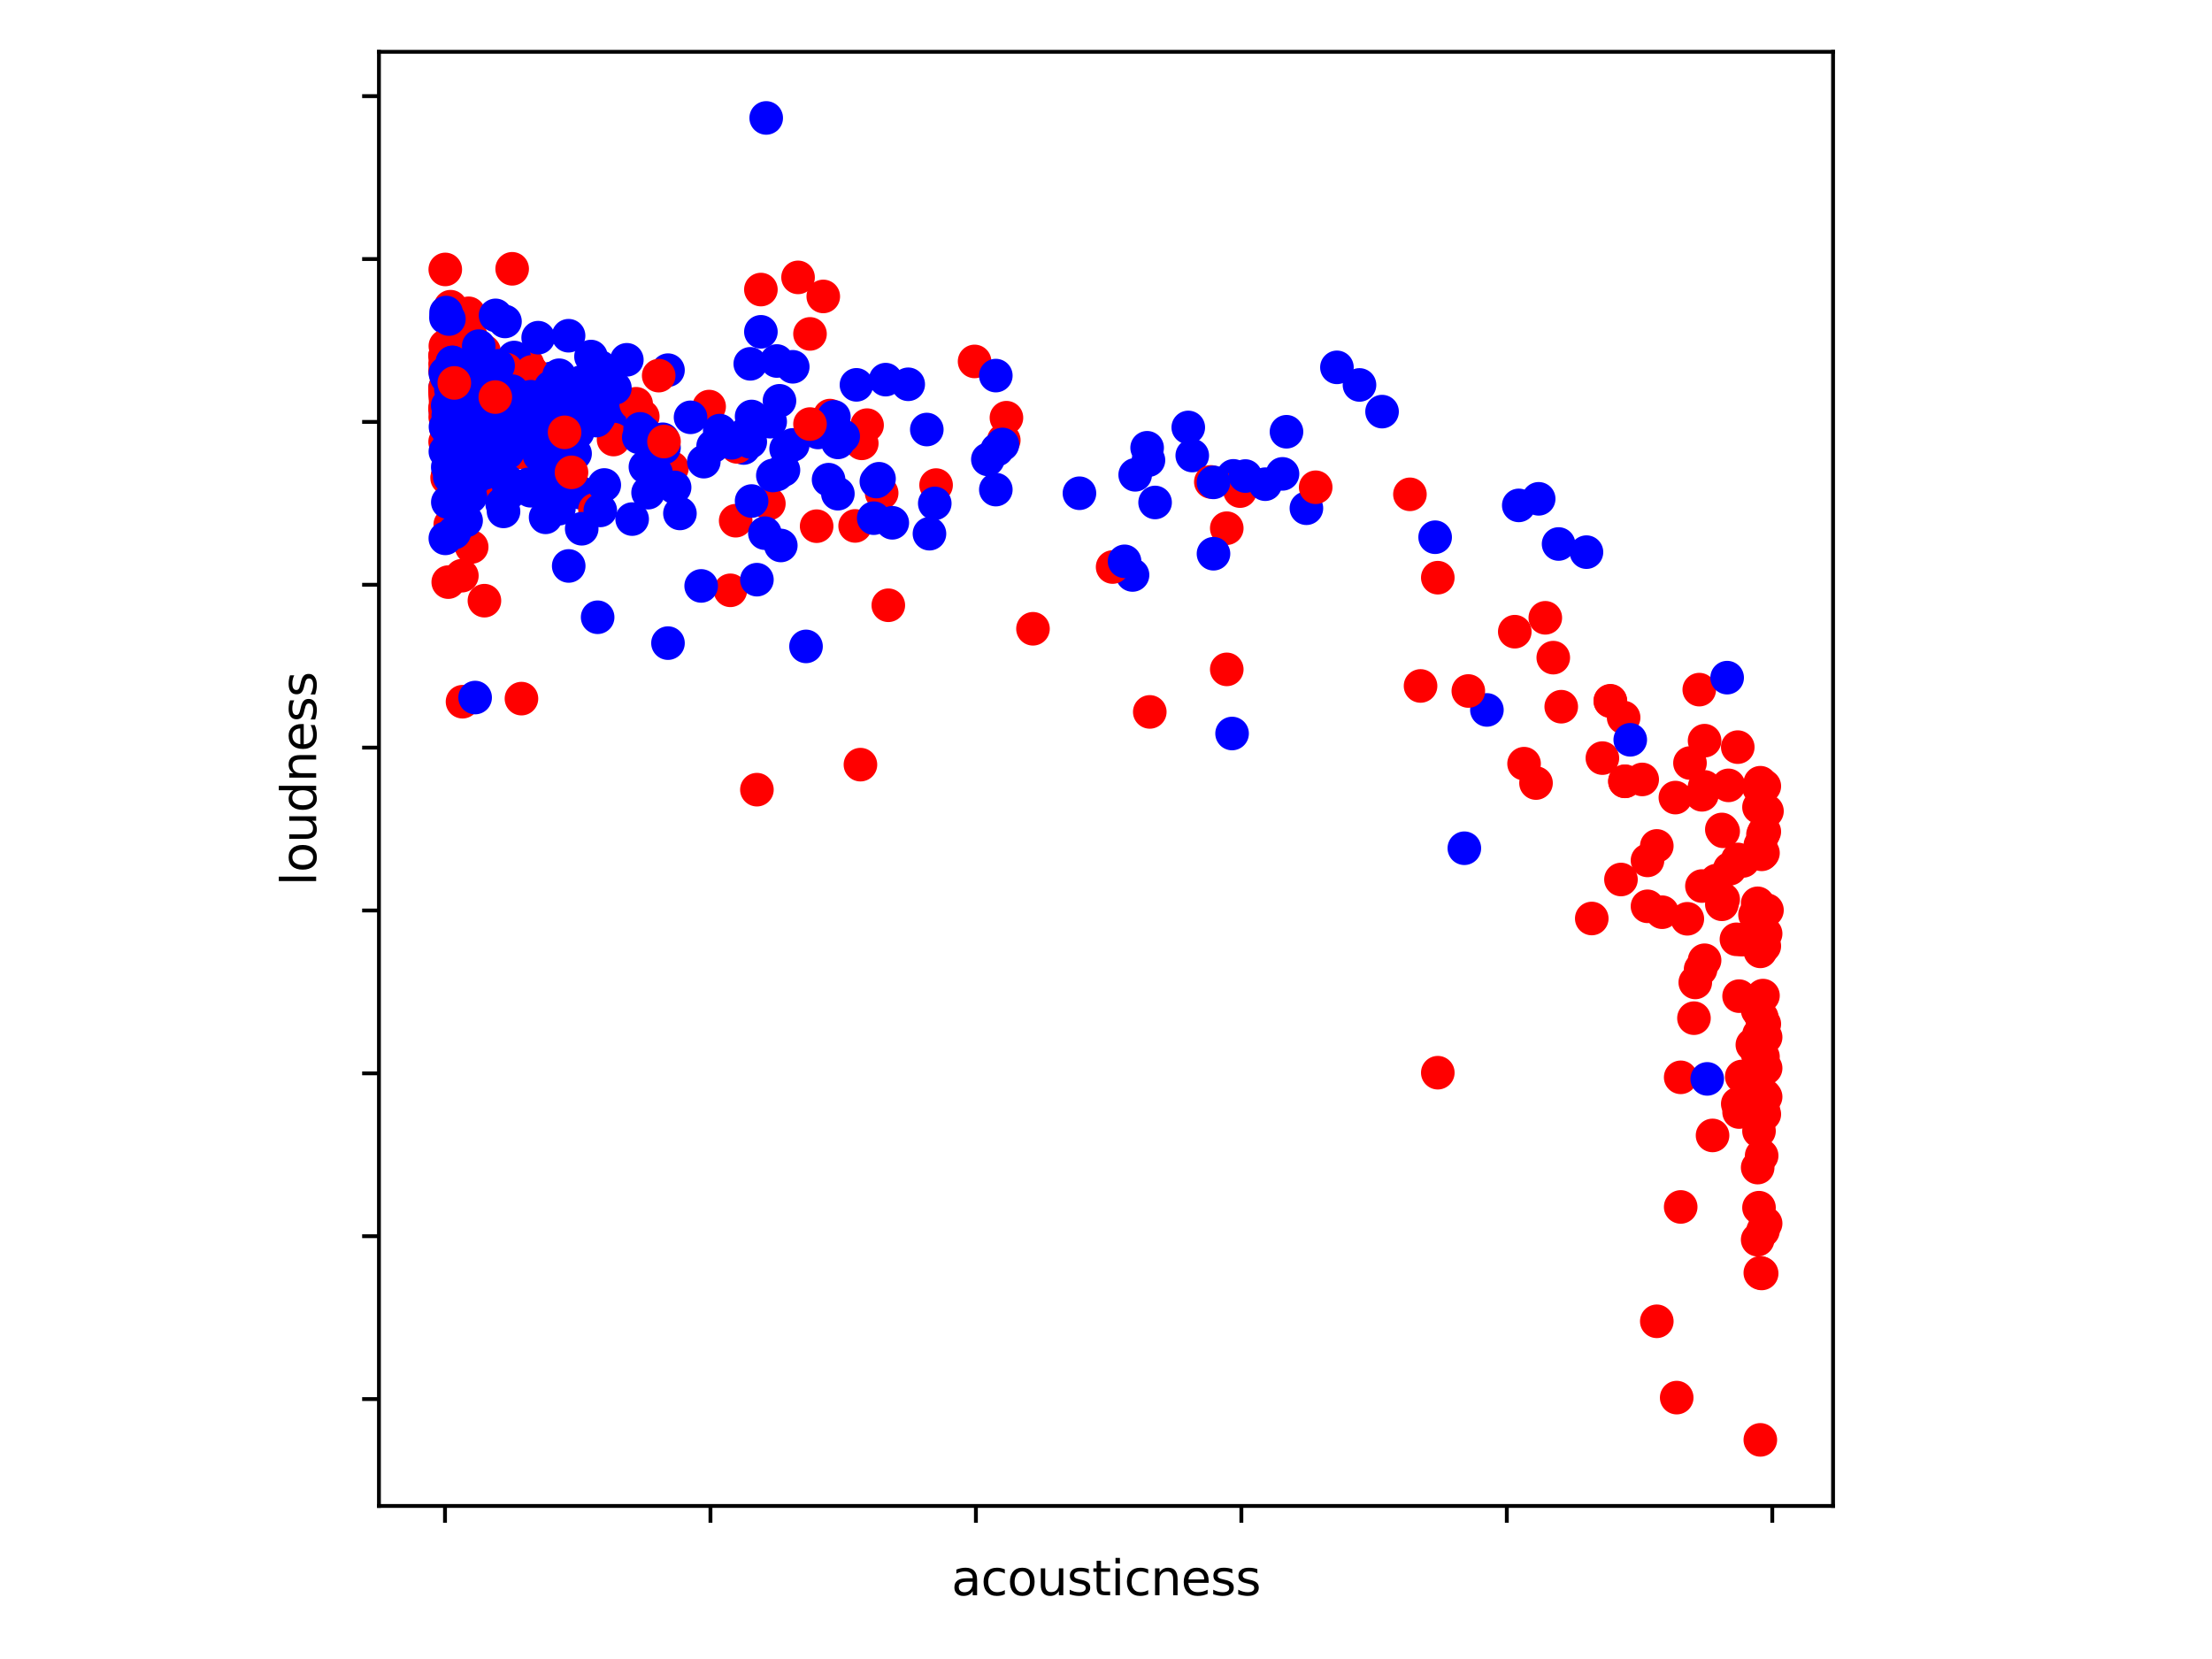 <?xml version="1.0" encoding="utf-8" standalone="no"?>
<!DOCTYPE svg PUBLIC "-//W3C//DTD SVG 1.1//EN"
  "http://www.w3.org/Graphics/SVG/1.1/DTD/svg11.dtd">
<svg xmlns:xlink="http://www.w3.org/1999/xlink" width="460.8pt" height="345.6pt" viewBox="0 0 460.8 345.6" xmlns="http://www.w3.org/2000/svg" version="1.1">
 <defs>
  <style type="text/css">*{stroke-linejoin: round; stroke-linecap: butt}</style>
 </defs>
 <g id="figure_1">
  <g id="patch_1">
   <path d="M 0 345.6 
L 460.8 345.6 
L 460.8 0 
L 0 0 
z
" style="fill: #ffffff"/>
  </g>
  <g id="axes_1">
   <g id="patch_2">
    <path d="M 78.94 313.72 
L 381.86 313.72 
L 381.86 10.8 
L 78.94 10.8 
z
" style="fill: #ffffff"/>
   </g>
   <g id="PathCollection_1">
    <defs>
     <path id="C0_0_4648fa53d3" d="M 0 3 
C 0.796 3 1.559 2.684 2.121 2.121 
C 2.684 1.559 3 0.796 3 -0 
C 3 -0.796 2.684 -1.559 2.121 -2.121 
C 1.559 -2.684 0.796 -3 0 -3 
C -0.796 -3 -1.559 -2.684 -2.121 -2.121 
C -2.684 -1.559 -3 -0.796 -3 0 
C -3 0.796 -2.684 1.559 -2.121 2.121 
C -1.559 2.684 -0.796 3 0 3 
z
"/>
    </defs>
    <g clip-path="url(#p5cb1816c3e)">
     <use xlink:href="#C0_0_4648fa53d3" x="172.886" y="86.576" style="fill: #ff0000; stroke: #ff0000"/>
    </g>
    <g clip-path="url(#p5cb1816c3e)">
     <use xlink:href="#C0_0_4648fa53d3" x="93.797" y="109.281" style="fill: #ff0000; stroke: #ff0000"/>
    </g>
    <g clip-path="url(#p5cb1816c3e)">
     <use xlink:href="#C0_0_4648fa53d3" x="93.49" y="93.484" style="fill: #ff0000; stroke: #ff0000"/>
    </g>
    <g clip-path="url(#p5cb1816c3e)">
     <use xlink:href="#C0_0_4648fa53d3" x="92.9" y="66.192" style="fill: #0000ff; stroke: #0000ff"/>
    </g>
    <g clip-path="url(#p5cb1816c3e)">
     <use xlink:href="#C0_0_4648fa53d3" x="100.831" y="73.175" style="fill: #ff0000; stroke: #ff0000"/>
    </g>
    <g clip-path="url(#p5cb1816c3e)">
     <use xlink:href="#C0_0_4648fa53d3" x="99.67" y="81.772" style="fill: #ff0000; stroke: #ff0000"/>
    </g>
    <g clip-path="url(#p5cb1816c3e)">
     <use xlink:href="#C0_0_4648fa53d3" x="98.979" y="93.844" style="fill: #ff0000; stroke: #ff0000"/>
    </g>
    <g clip-path="url(#p5cb1816c3e)">
     <use xlink:href="#C0_0_4648fa53d3" x="172.609" y="99.924" style="fill: #0000ff; stroke: #0000ff"/>
    </g>
    <g clip-path="url(#p5cb1816c3e)">
     <use xlink:href="#C0_0_4648fa53d3" x="362.838" y="224.257" style="fill: #ff0000; stroke: #ff0000"/>
    </g>
    <g clip-path="url(#p5cb1816c3e)">
     <use xlink:href="#C0_0_4648fa53d3" x="139.154" y="77.11" style="fill: #0000ff; stroke: #0000ff"/>
    </g>
    <g clip-path="url(#p5cb1816c3e)">
     <use xlink:href="#C0_0_4648fa53d3" x="179.245" y="159.291" style="fill: #ff0000; stroke: #ff0000"/>
    </g>
    <g clip-path="url(#p5cb1816c3e)">
     <use xlink:href="#C0_0_4648fa53d3" x="93.626" y="86.23" style="fill: #0000ff; stroke: #0000ff"/>
    </g>
    <g clip-path="url(#p5cb1816c3e)">
     <use xlink:href="#C0_0_4648fa53d3" x="272.147" y="105.875" style="fill: #0000ff; stroke: #0000ff"/>
    </g>
    <g clip-path="url(#p5cb1816c3e)">
     <use xlink:href="#C0_0_4648fa53d3" x="92.823" y="85.884" style="fill: #0000ff; stroke: #0000ff"/>
    </g>
    <g clip-path="url(#p5cb1816c3e)">
     <use xlink:href="#C0_0_4648fa53d3" x="95.854" y="74.776" style="fill: #0000ff; stroke: #0000ff"/>
    </g>
    <g clip-path="url(#p5cb1816c3e)">
     <use xlink:href="#C0_0_4648fa53d3" x="320.534" y="103.914" style="fill: #0000ff; stroke: #0000ff"/>
    </g>
    <g clip-path="url(#p5cb1816c3e)">
     <use xlink:href="#C0_0_4648fa53d3" x="93.513" y="75.706" style="fill: #ff0000; stroke: #ff0000"/>
    </g>
    <g clip-path="url(#p5cb1816c3e)">
     <use xlink:href="#C0_0_4648fa53d3" x="96.297" y="87.051" style="fill: #0000ff; stroke: #0000ff"/>
    </g>
    <g clip-path="url(#p5cb1816c3e)">
     <use xlink:href="#C0_0_4648fa53d3" x="101.08" y="78.406" style="fill: #ff0000; stroke: #ff0000"/>
    </g>
    <g clip-path="url(#p5cb1816c3e)">
     <use xlink:href="#C0_0_4648fa53d3" x="93.316" y="92.514" style="fill: #ff0000; stroke: #ff0000"/>
    </g>
    <g clip-path="url(#p5cb1816c3e)">
     <use xlink:href="#C0_0_4648fa53d3" x="102.407" y="77.165" style="fill: #0000ff; stroke: #0000ff"/>
    </g>
    <g clip-path="url(#p5cb1816c3e)">
     <use xlink:href="#C0_0_4648fa53d3" x="195.005" y="101.05" style="fill: #ff0000; stroke: #ff0000"/>
    </g>
    <g clip-path="url(#p5cb1816c3e)">
     <use xlink:href="#C0_0_4648fa53d3" x="255.558" y="110.034" style="fill: #ff0000; stroke: #ff0000"/>
    </g>
    <g clip-path="url(#p5cb1816c3e)">
     <use xlink:href="#C0_0_4648fa53d3" x="94.906" y="95.873" style="fill: #ff0000; stroke: #ff0000"/>
    </g>
    <g clip-path="url(#p5cb1816c3e)">
     <use xlink:href="#C0_0_4648fa53d3" x="93.255" y="82.03" style="fill: #ff0000; stroke: #ff0000"/>
    </g>
    <g clip-path="url(#p5cb1816c3e)">
     <use xlink:href="#C0_0_4648fa53d3" x="108.629" y="145.537" style="fill: #ff0000; stroke: #ff0000"/>
    </g>
    <g clip-path="url(#p5cb1816c3e)">
     <use xlink:href="#C0_0_4648fa53d3" x="97.652" y="77.314" style="fill: #ff0000; stroke: #ff0000"/>
    </g>
    <g clip-path="url(#p5cb1816c3e)">
     <use xlink:href="#C0_0_4648fa53d3" x="93.283" y="72.876" style="fill: #ff0000; stroke: #ff0000"/>
    </g>
    <g clip-path="url(#p5cb1816c3e)">
     <use xlink:href="#C0_0_4648fa53d3" x="93.576" y="78.556" style="fill: #ff0000; stroke: #ff0000"/>
    </g>
    <g clip-path="url(#p5cb1816c3e)">
     <use xlink:href="#C0_0_4648fa53d3" x="100.002" y="87.465" style="fill: #ff0000; stroke: #ff0000"/>
    </g>
    <g clip-path="url(#p5cb1816c3e)">
     <use xlink:href="#C0_0_4648fa53d3" x="93.949" y="85.64" style="fill: #ff0000; stroke: #ff0000"/>
    </g>
    <g clip-path="url(#p5cb1816c3e)">
     <use xlink:href="#C0_0_4648fa53d3" x="92.915" y="89.236" style="fill: #ff0000; stroke: #ff0000"/>
    </g>
    <g clip-path="url(#p5cb1816c3e)">
     <use xlink:href="#C0_0_4648fa53d3" x="130.029" y="86.033" style="fill: #0000ff; stroke: #0000ff"/>
    </g>
    <g clip-path="url(#p5cb1816c3e)">
     <use xlink:href="#C0_0_4648fa53d3" x="239.521" y="148.305" style="fill: #ff0000; stroke: #ff0000"/>
    </g>
    <g clip-path="url(#p5cb1816c3e)">
     <use xlink:href="#C0_0_4648fa53d3" x="256.94" y="99.13" style="fill: #0000ff; stroke: #0000ff"/>
    </g>
    <g clip-path="url(#p5cb1816c3e)">
     <use xlink:href="#C0_0_4648fa53d3" x="316.386" y="105.284" style="fill: #0000ff; stroke: #0000ff"/>
    </g>
    <g clip-path="url(#p5cb1816c3e)">
     <use xlink:href="#C0_0_4648fa53d3" x="236.48" y="98.913" style="fill: #0000ff; stroke: #0000ff"/>
    </g>
    <g clip-path="url(#p5cb1816c3e)">
     <use xlink:href="#C0_0_4648fa53d3" x="114.739" y="78.854" style="fill: #0000ff; stroke: #0000ff"/>
    </g>
    <g clip-path="url(#p5cb1816c3e)">
     <use xlink:href="#C0_0_4648fa53d3" x="330.488" y="115.022" style="fill: #0000ff; stroke: #0000ff"/>
    </g>
    <g clip-path="url(#p5cb1816c3e)">
     <use xlink:href="#C0_0_4648fa53d3" x="118.002" y="87.9" style="fill: #0000ff; stroke: #0000ff"/>
    </g>
    <g clip-path="url(#p5cb1816c3e)">
     <use xlink:href="#C0_0_4648fa53d3" x="173.992" y="90.105" style="fill: #ff0000; stroke: #ff0000"/>
    </g>
    <g clip-path="url(#p5cb1816c3e)">
     <use xlink:href="#C0_0_4648fa53d3" x="278.507" y="76.527" style="fill: #0000ff; stroke: #0000ff"/>
    </g>
    <g clip-path="url(#p5cb1816c3e)">
     <use xlink:href="#C0_0_4648fa53d3" x="130.306" y="85.178" style="fill: #0000ff; stroke: #0000ff"/>
    </g>
    <g clip-path="url(#p5cb1816c3e)">
     <use xlink:href="#C0_0_4648fa53d3" x="159.614" y="24.569" style="fill: #0000ff; stroke: #0000ff"/>
    </g>
    <g clip-path="url(#p5cb1816c3e)">
     <use xlink:href="#C0_0_4648fa53d3" x="205.789" y="95.703" style="fill: #0000ff; stroke: #0000ff"/>
    </g>
    <g clip-path="url(#p5cb1816c3e)">
     <use xlink:href="#C0_0_4648fa53d3" x="108.767" y="78.115" style="fill: #0000ff; stroke: #0000ff"/>
    </g>
    <g clip-path="url(#p5cb1816c3e)">
     <use xlink:href="#C0_0_4648fa53d3" x="95.55" y="92.236" style="fill: #ff0000; stroke: #ff0000"/>
    </g>
    <g clip-path="url(#p5cb1816c3e)">
     <use xlink:href="#C0_0_4648fa53d3" x="109.9" y="75.923" style="fill: #ff0000; stroke: #ff0000"/>
    </g>
    <g clip-path="url(#p5cb1816c3e)">
     <use xlink:href="#C0_0_4648fa53d3" x="168.738" y="69.558" style="fill: #ff0000; stroke: #ff0000"/>
    </g>
    <g clip-path="url(#p5cb1816c3e)">
     <use xlink:href="#C0_0_4648fa53d3" x="107.108" y="74.478" style="fill: #0000ff; stroke: #0000ff"/>
    </g>
    <g clip-path="url(#p5cb1816c3e)">
     <use xlink:href="#C0_0_4648fa53d3" x="189.199" y="80.055" style="fill: #0000ff; stroke: #0000ff"/>
    </g>
    <g clip-path="url(#p5cb1816c3e)">
     <use xlink:href="#C0_0_4648fa53d3" x="106.693" y="55.997" style="fill: #ff0000; stroke: #ff0000"/>
    </g>
    <g clip-path="url(#p5cb1816c3e)">
     <use xlink:href="#C0_0_4648fa53d3" x="158.508" y="69.124" style="fill: #0000ff; stroke: #0000ff"/>
    </g>
    <g clip-path="url(#p5cb1816c3e)">
     <use xlink:href="#C0_0_4648fa53d3" x="122.011" y="81.63" style="fill: #0000ff; stroke: #0000ff"/>
    </g>
    <g clip-path="url(#p5cb1816c3e)">
     <use xlink:href="#C0_0_4648fa53d3" x="367.261" y="214.35" style="fill: #0000ff; stroke: #0000ff"/>
    </g>
    <g clip-path="url(#p5cb1816c3e)">
     <use xlink:href="#C0_0_4648fa53d3" x="268" y="89.942" style="fill: #0000ff; stroke: #0000ff"/>
    </g>
    <g clip-path="url(#p5cb1816c3e)">
     <use xlink:href="#C0_0_4648fa53d3" x="258.323" y="101.152" style="fill: #ff0000; stroke: #ff0000"/>
    </g>
    <g clip-path="url(#p5cb1816c3e)">
     <use xlink:href="#C0_0_4648fa53d3" x="101.246" y="86.983" style="fill: #0000ff; stroke: #0000ff"/>
    </g>
    <g clip-path="url(#p5cb1816c3e)">
     <use xlink:href="#C0_0_4648fa53d3" x="92.751" y="86.882" style="fill: #ff0000; stroke: #ff0000"/>
    </g>
    <g clip-path="url(#p5cb1816c3e)">
     <use xlink:href="#C0_0_4648fa53d3" x="96.352" y="85.043" style="fill: #0000ff; stroke: #0000ff"/>
    </g>
    <g clip-path="url(#p5cb1816c3e)">
     <use xlink:href="#C0_0_4648fa53d3" x="112.887" y="89.419" style="fill: #0000ff; stroke: #0000ff"/>
    </g>
    <g clip-path="url(#p5cb1816c3e)">
     <use xlink:href="#C0_0_4648fa53d3" x="92.724" y="80.802" style="fill: #0000ff; stroke: #0000ff"/>
    </g>
    <g clip-path="url(#p5cb1816c3e)">
     <use xlink:href="#C0_0_4648fa53d3" x="104.343" y="95.764" style="fill: #0000ff; stroke: #0000ff"/>
    </g>
    <g clip-path="url(#p5cb1816c3e)">
     <use xlink:href="#C0_0_4648fa53d3" x="248.369" y="94.896" style="fill: #0000ff; stroke: #0000ff"/>
    </g>
    <g clip-path="url(#p5cb1816c3e)">
     <use xlink:href="#C0_0_4648fa53d3" x="287.908" y="85.748" style="fill: #0000ff; stroke: #0000ff"/>
    </g>
    <g clip-path="url(#p5cb1816c3e)">
     <use xlink:href="#C0_0_4648fa53d3" x="112.361" y="79.166" style="fill: #ff0000; stroke: #ff0000"/>
    </g>
    <g clip-path="url(#p5cb1816c3e)">
     <use xlink:href="#C0_0_4648fa53d3" x="183.669" y="102.706" style="fill: #ff0000; stroke: #ff0000"/>
    </g>
    <g clip-path="url(#p5cb1816c3e)">
     <use xlink:href="#C0_0_4648fa53d3" x="153.255" y="108.474" style="fill: #ff0000; stroke: #ff0000"/>
    </g>
    <g clip-path="url(#p5cb1816c3e)">
     <use xlink:href="#C0_0_4648fa53d3" x="309.751" y="147.891" style="fill: #0000ff; stroke: #0000ff"/>
    </g>
    <g clip-path="url(#p5cb1816c3e)">
     <use xlink:href="#C0_0_4648fa53d3" x="133.9" y="86.746" style="fill: #ff0000; stroke: #ff0000"/>
    </g>
    <g clip-path="url(#p5cb1816c3e)">
     <use xlink:href="#C0_0_4648fa53d3" x="179.522" y="92.358" style="fill: #ff0000; stroke: #ff0000"/>
    </g>
    <g clip-path="url(#p5cb1816c3e)">
     <use xlink:href="#C0_0_4648fa53d3" x="97.071" y="86.21" style="fill: #ff0000; stroke: #ff0000"/>
    </g>
    <g clip-path="url(#p5cb1816c3e)">
     <use xlink:href="#C0_0_4648fa53d3" x="252.24" y="100.392" style="fill: #ff0000; stroke: #ff0000"/>
    </g>
    <g clip-path="url(#p5cb1816c3e)">
     <use xlink:href="#C0_0_4648fa53d3" x="209.66" y="87.017" style="fill: #ff0000; stroke: #ff0000"/>
    </g>
    <g clip-path="url(#p5cb1816c3e)">
     <use xlink:href="#C0_0_4648fa53d3" x="108.324" y="90.96" style="fill: #ff0000; stroke: #ff0000"/>
    </g>
    <g clip-path="url(#p5cb1816c3e)">
     <use xlink:href="#C0_0_4648fa53d3" x="305.05" y="176.703" style="fill: #0000ff; stroke: #0000ff"/>
    </g>
    <g clip-path="url(#p5cb1816c3e)">
     <use xlink:href="#C0_0_4648fa53d3" x="293.714" y="102.977" style="fill: #ff0000; stroke: #ff0000"/>
    </g>
    <g clip-path="url(#p5cb1816c3e)">
     <use xlink:href="#C0_0_4648fa53d3" x="258.323" y="102.305" style="fill: #ff0000; stroke: #ff0000"/>
    </g>
    <g clip-path="url(#p5cb1816c3e)">
     <use xlink:href="#C0_0_4648fa53d3" x="118.472" y="117.899" style="fill: #0000ff; stroke: #0000ff"/>
    </g>
    <g clip-path="url(#p5cb1816c3e)">
     <use xlink:href="#C0_0_4648fa53d3" x="92.739" y="82.444" style="fill: #ff0000; stroke: #ff0000"/>
    </g>
    <g clip-path="url(#p5cb1816c3e)">
     <use xlink:href="#C0_0_4648fa53d3" x="120.905" y="102.631" style="fill: #0000ff; stroke: #0000ff"/>
    </g>
    <g clip-path="url(#p5cb1816c3e)">
     <use xlink:href="#C0_0_4648fa53d3" x="100.859" y="81.691" style="fill: #0000ff; stroke: #0000ff"/>
    </g>
    <g clip-path="url(#p5cb1816c3e)">
     <use xlink:href="#C0_0_4648fa53d3" x="113.716" y="88.008" style="fill: #0000ff; stroke: #0000ff"/>
    </g>
    <g clip-path="url(#p5cb1816c3e)">
     <use xlink:href="#C0_0_4648fa53d3" x="104.702" y="85.47" style="fill: #0000ff; stroke: #0000ff"/>
    </g>
    <g clip-path="url(#p5cb1816c3e)">
     <use xlink:href="#C0_0_4648fa53d3" x="102.546" y="101.064" style="fill: #ff0000; stroke: #ff0000"/>
    </g>
    <g clip-path="url(#p5cb1816c3e)">
     <use xlink:href="#C0_0_4648fa53d3" x="96.85" y="73.29" style="fill: #ff0000; stroke: #ff0000"/>
    </g>
    <g clip-path="url(#p5cb1816c3e)">
     <use xlink:href="#C0_0_4648fa53d3" x="131.688" y="108.134" style="fill: #0000ff; stroke: #0000ff"/>
    </g>
    <g clip-path="url(#p5cb1816c3e)">
     <use xlink:href="#C0_0_4648fa53d3" x="238.968" y="93.281" style="fill: #0000ff; stroke: #0000ff"/>
    </g>
    <g clip-path="url(#p5cb1816c3e)">
     <use xlink:href="#C0_0_4648fa53d3" x="324.681" y="113.325" style="fill: #0000ff; stroke: #0000ff"/>
    </g>
    <g clip-path="url(#p5cb1816c3e)">
     <use xlink:href="#C0_0_4648fa53d3" x="147.725" y="84.697" style="fill: #ff0000; stroke: #ff0000"/>
    </g>
    <g clip-path="url(#p5cb1816c3e)">
     <use xlink:href="#C0_0_4648fa53d3" x="305.88" y="143.949" style="fill: #ff0000; stroke: #ff0000"/>
    </g>
    <g clip-path="url(#p5cb1816c3e)">
     <use xlink:href="#C0_0_4648fa53d3" x="298.967" y="111.914" style="fill: #0000ff; stroke: #0000ff"/>
    </g>
    <g clip-path="url(#p5cb1816c3e)">
     <use xlink:href="#C0_0_4648fa53d3" x="154.914" y="93.328" style="fill: #0000ff; stroke: #0000ff"/>
    </g>
    <g clip-path="url(#p5cb1816c3e)">
     <use xlink:href="#C0_0_4648fa53d3" x="94.229" y="90.302" style="fill: #ff0000; stroke: #ff0000"/>
    </g>
    <g clip-path="url(#p5cb1816c3e)">
     <use xlink:href="#C0_0_4648fa53d3" x="95.827" y="101.512" style="fill: #0000ff; stroke: #0000ff"/>
    </g>
    <g clip-path="url(#p5cb1816c3e)">
     <use xlink:href="#C0_0_4648fa53d3" x="215.189" y="130.988" style="fill: #ff0000; stroke: #ff0000"/>
    </g>
    <g clip-path="url(#p5cb1816c3e)">
     <use xlink:href="#C0_0_4648fa53d3" x="93.806" y="91.93" style="fill: #ff0000; stroke: #ff0000"/>
    </g>
    <g clip-path="url(#p5cb1816c3e)">
     <use xlink:href="#C0_0_4648fa53d3" x="93.377" y="121.265" style="fill: #ff0000; stroke: #ff0000"/>
    </g>
    <g clip-path="url(#p5cb1816c3e)">
     <use xlink:href="#C0_0_4648fa53d3" x="114.241" y="86.549" style="fill: #ff0000; stroke: #ff0000"/>
    </g>
    <g clip-path="url(#p5cb1816c3e)">
     <use xlink:href="#C0_0_4648fa53d3" x="93.576" y="76.113" style="fill: #ff0000; stroke: #ff0000"/>
    </g>
    <g clip-path="url(#p5cb1816c3e)">
     <use xlink:href="#C0_0_4648fa53d3" x="93.855" y="63.892" style="fill: #ff0000; stroke: #ff0000"/>
    </g>
    <g clip-path="url(#p5cb1816c3e)">
     <use xlink:href="#C0_0_4648fa53d3" x="96.297" y="81.664" style="fill: #ff0000; stroke: #ff0000"/>
    </g>
    <g clip-path="url(#p5cb1816c3e)">
     <use xlink:href="#C0_0_4648fa53d3" x="124.776" y="78.888" style="fill: #ff0000; stroke: #ff0000"/>
    </g>
    <g clip-path="url(#p5cb1816c3e)">
     <use xlink:href="#C0_0_4648fa53d3" x="98.039" y="69.972" style="fill: #ff0000; stroke: #ff0000"/>
    </g>
    <g clip-path="url(#p5cb1816c3e)">
     <use xlink:href="#C0_0_4648fa53d3" x="96.352" y="146.181" style="fill: #ff0000; stroke: #ff0000"/>
    </g>
    <g clip-path="url(#p5cb1816c3e)">
     <use xlink:href="#C0_0_4648fa53d3" x="114.241" y="86.549" style="fill: #ff0000; stroke: #ff0000"/>
    </g>
    <g clip-path="url(#p5cb1816c3e)">
     <use xlink:href="#C0_0_4648fa53d3" x="170.121" y="109.614" style="fill: #ff0000; stroke: #ff0000"/>
    </g>
    <g clip-path="url(#p5cb1816c3e)">
     <use xlink:href="#C0_0_4648fa53d3" x="93.576" y="76.113" style="fill: #ff0000; stroke: #ff0000"/>
    </g>
    <g clip-path="url(#p5cb1816c3e)">
     <use xlink:href="#C0_0_4648fa53d3" x="92.759" y="56.129" style="fill: #ff0000; stroke: #ff0000"/>
    </g>
    <g clip-path="url(#p5cb1816c3e)">
     <use xlink:href="#C0_0_4648fa53d3" x="178.139" y="109.559" style="fill: #ff0000; stroke: #ff0000"/>
    </g>
    <g clip-path="url(#p5cb1816c3e)">
     <use xlink:href="#C0_0_4648fa53d3" x="116.536" y="85.287" style="fill: #ff0000; stroke: #ff0000"/>
    </g>
    <g clip-path="url(#p5cb1816c3e)">
     <use xlink:href="#C0_0_4648fa53d3" x="203.024" y="75.292" style="fill: #ff0000; stroke: #ff0000"/>
    </g>
    <g clip-path="url(#p5cb1816c3e)">
     <use xlink:href="#C0_0_4648fa53d3" x="94.574" y="87.506" style="fill: #ff0000; stroke: #ff0000"/>
    </g>
    <g clip-path="url(#p5cb1816c3e)">
     <use xlink:href="#C0_0_4648fa53d3" x="158.508" y="60.323" style="fill: #ff0000; stroke: #ff0000"/>
    </g>
    <g clip-path="url(#p5cb1816c3e)">
     <use xlink:href="#C0_0_4648fa53d3" x="97.624" y="65.269" style="fill: #ff0000; stroke: #ff0000"/>
    </g>
    <g clip-path="url(#p5cb1816c3e)">
     <use xlink:href="#C0_0_4648fa53d3" x="160.167" y="104.911" style="fill: #ff0000; stroke: #ff0000"/>
    </g>
    <g clip-path="url(#p5cb1816c3e)">
     <use xlink:href="#C0_0_4648fa53d3" x="109.32" y="94.278" style="fill: #ff0000; stroke: #ff0000"/>
    </g>
    <g clip-path="url(#p5cb1816c3e)">
     <use xlink:href="#C0_0_4648fa53d3" x="137.218" y="78.25" style="fill: #ff0000; stroke: #ff0000"/>
    </g>
    <g clip-path="url(#p5cb1816c3e)">
     <use xlink:href="#C0_0_4648fa53d3" x="180.628" y="88.565" style="fill: #ff0000; stroke: #ff0000"/>
    </g>
    <g clip-path="url(#p5cb1816c3e)">
     <use xlink:href="#C0_0_4648fa53d3" x="102.739" y="89.202" style="fill: #ff0000; stroke: #ff0000"/>
    </g>
    <g clip-path="url(#p5cb1816c3e)">
     <use xlink:href="#C0_0_4648fa53d3" x="93.618" y="76.249" style="fill: #ff0000; stroke: #ff0000"/>
    </g>
    <g clip-path="url(#p5cb1816c3e)">
     <use xlink:href="#C0_0_4648fa53d3" x="97.292" y="82.763" style="fill: #ff0000; stroke: #ff0000"/>
    </g>
    <g clip-path="url(#p5cb1816c3e)">
     <use xlink:href="#C0_0_4648fa53d3" x="98.26" y="113.943" style="fill: #ff0000; stroke: #ff0000"/>
    </g>
    <g clip-path="url(#p5cb1816c3e)">
     <use xlink:href="#C0_0_4648fa53d3" x="93.618" y="76.249" style="fill: #ff0000; stroke: #ff0000"/>
    </g>
    <g clip-path="url(#p5cb1816c3e)">
     <use xlink:href="#C0_0_4648fa53d3" x="94.513" y="101.254" style="fill: #ff0000; stroke: #ff0000"/>
    </g>
    <g clip-path="url(#p5cb1816c3e)">
     <use xlink:href="#C0_0_4648fa53d3" x="153.531" y="93.091" style="fill: #ff0000; stroke: #ff0000"/>
    </g>
    <g clip-path="url(#p5cb1816c3e)">
     <use xlink:href="#C0_0_4648fa53d3" x="139.983" y="97.467" style="fill: #ff0000; stroke: #ff0000"/>
    </g>
    <g clip-path="url(#p5cb1816c3e)">
     <use xlink:href="#C0_0_4648fa53d3" x="123.946" y="106.18" style="fill: #ff0000; stroke: #ff0000"/>
    </g>
    <g clip-path="url(#p5cb1816c3e)">
     <use xlink:href="#C0_0_4648fa53d3" x="209.107" y="91.693" style="fill: #ff0000; stroke: #ff0000"/>
    </g>
    <g clip-path="url(#p5cb1816c3e)">
     <use xlink:href="#C0_0_4648fa53d3" x="127.817" y="91.564" style="fill: #ff0000; stroke: #ff0000"/>
    </g>
    <g clip-path="url(#p5cb1816c3e)">
     <use xlink:href="#C0_0_4648fa53d3" x="116.73" y="91.889" style="fill: #ff0000; stroke: #ff0000"/>
    </g>
    <g clip-path="url(#p5cb1816c3e)">
     <use xlink:href="#C0_0_4648fa53d3" x="96.269" y="72.374" style="fill: #ff0000; stroke: #ff0000"/>
    </g>
    <g clip-path="url(#p5cb1816c3e)">
     <use xlink:href="#C0_0_4648fa53d3" x="96.878" y="81.752" style="fill: #ff0000; stroke: #ff0000"/>
    </g>
    <g clip-path="url(#p5cb1816c3e)">
     <use xlink:href="#C0_0_4648fa53d3" x="105.449" y="76.981" style="fill: #ff0000; stroke: #ff0000"/>
    </g>
    <g clip-path="url(#p5cb1816c3e)">
     <use xlink:href="#C0_0_4648fa53d3" x="166.25" y="57.785" style="fill: #ff0000; stroke: #ff0000"/>
    </g>
    <g clip-path="url(#p5cb1816c3e)">
     <use xlink:href="#C0_0_4648fa53d3" x="95.285" y="86.325" style="fill: #ff0000; stroke: #ff0000"/>
    </g>
    <g clip-path="url(#p5cb1816c3e)">
     <use xlink:href="#C0_0_4648fa53d3" x="103.983" y="85.43" style="fill: #ff0000; stroke: #ff0000"/>
    </g>
    <g clip-path="url(#p5cb1816c3e)">
     <use xlink:href="#C0_0_4648fa53d3" x="104.094" y="79.675" style="fill: #ff0000; stroke: #ff0000"/>
    </g>
    <g clip-path="url(#p5cb1816c3e)">
     <use xlink:href="#C0_0_4648fa53d3" x="171.503" y="61.754" style="fill: #ff0000; stroke: #ff0000"/>
    </g>
    <g clip-path="url(#p5cb1816c3e)">
     <use xlink:href="#C0_0_4648fa53d3" x="108.684" y="85.586" style="fill: #ff0000; stroke: #ff0000"/>
    </g>
    <g clip-path="url(#p5cb1816c3e)">
     <use xlink:href="#C0_0_4648fa53d3" x="110.785" y="77.47" style="fill: #ff0000; stroke: #ff0000"/>
    </g>
    <g clip-path="url(#p5cb1816c3e)">
     <use xlink:href="#C0_0_4648fa53d3" x="274.083" y="101.505" style="fill: #ff0000; stroke: #ff0000"/>
    </g>
    <g clip-path="url(#p5cb1816c3e)">
     <use xlink:href="#C0_0_4648fa53d3" x="185.052" y="126.089" style="fill: #ff0000; stroke: #ff0000"/>
    </g>
    <g clip-path="url(#p5cb1816c3e)">
     <use xlink:href="#C0_0_4648fa53d3" x="112.776" y="94.115" style="fill: #ff0000; stroke: #ff0000"/>
    </g>
    <g clip-path="url(#p5cb1816c3e)">
     <use xlink:href="#C0_0_4648fa53d3" x="93.421" y="77.64" style="fill: #ff0000; stroke: #ff0000"/>
    </g>
    <g clip-path="url(#p5cb1816c3e)">
     <use xlink:href="#C0_0_4648fa53d3" x="132.518" y="84.113" style="fill: #ff0000; stroke: #ff0000"/>
    </g>
    <g clip-path="url(#p5cb1816c3e)">
     <use xlink:href="#C0_0_4648fa53d3" x="109.099" y="85.545" style="fill: #ff0000; stroke: #ff0000"/>
    </g>
    <g clip-path="url(#p5cb1816c3e)">
     <use xlink:href="#C0_0_4648fa53d3" x="100.057" y="82.559" style="fill: #ff0000; stroke: #ff0000"/>
    </g>
    <g clip-path="url(#p5cb1816c3e)">
     <use xlink:href="#C0_0_4648fa53d3" x="99.311" y="77.131" style="fill: #ff0000; stroke: #ff0000"/>
    </g>
    <g clip-path="url(#p5cb1816c3e)">
     <use xlink:href="#C0_0_4648fa53d3" x="96.159" y="80.836" style="fill: #ff0000; stroke: #ff0000"/>
    </g>
    <g clip-path="url(#p5cb1816c3e)">
     <use xlink:href="#C0_0_4648fa53d3" x="112.831" y="81.175" style="fill: #ff0000; stroke: #ff0000"/>
    </g>
    <g clip-path="url(#p5cb1816c3e)">
     <use xlink:href="#C0_0_4648fa53d3" x="94.563" y="82.491" style="fill: #ff0000; stroke: #ff0000"/>
    </g>
    <g clip-path="url(#p5cb1816c3e)">
     <use xlink:href="#C0_0_4648fa53d3" x="96.131" y="103.432" style="fill: #ff0000; stroke: #ff0000"/>
    </g>
    <g clip-path="url(#p5cb1816c3e)">
     <use xlink:href="#C0_0_4648fa53d3" x="93.828" y="97.121" style="fill: #ff0000; stroke: #ff0000"/>
    </g>
    <g clip-path="url(#p5cb1816c3e)">
     <use xlink:href="#C0_0_4648fa53d3" x="99.919" y="90.593" style="fill: #ff0000; stroke: #ff0000"/>
    </g>
    <g clip-path="url(#p5cb1816c3e)">
     <use xlink:href="#C0_0_4648fa53d3" x="93.15" y="99.618" style="fill: #ff0000; stroke: #ff0000"/>
    </g>
    <g clip-path="url(#p5cb1816c3e)">
     <use xlink:href="#C0_0_4648fa53d3" x="93.211" y="81.229" style="fill: #ff0000; stroke: #ff0000"/>
    </g>
    <g clip-path="url(#p5cb1816c3e)">
     <use xlink:href="#C0_0_4648fa53d3" x="97.818" y="96.863" style="fill: #ff0000; stroke: #ff0000"/>
    </g>
    <g clip-path="url(#p5cb1816c3e)">
     <use xlink:href="#C0_0_4648fa53d3" x="99.172" y="90.763" style="fill: #ff0000; stroke: #ff0000"/>
    </g>
    <g clip-path="url(#p5cb1816c3e)">
     <use xlink:href="#C0_0_4648fa53d3" x="93.018" y="78.814" style="fill: #ff0000; stroke: #ff0000"/>
    </g>
    <g clip-path="url(#p5cb1816c3e)">
     <use xlink:href="#C0_0_4648fa53d3" x="107.578" y="94.312" style="fill: #ff0000; stroke: #ff0000"/>
    </g>
    <g clip-path="url(#p5cb1816c3e)">
     <use xlink:href="#C0_0_4648fa53d3" x="137.771" y="93.518" style="fill: #ff0000; stroke: #ff0000"/>
    </g>
    <g clip-path="url(#p5cb1816c3e)">
     <use xlink:href="#C0_0_4648fa53d3" x="97.126" y="86.936" style="fill: #ff0000; stroke: #ff0000"/>
    </g>
    <g clip-path="url(#p5cb1816c3e)">
     <use xlink:href="#C0_0_4648fa53d3" x="366.432" y="168.153" style="fill: #ff0000; stroke: #ff0000"/>
    </g>
    <g clip-path="url(#p5cb1816c3e)">
     <use xlink:href="#C0_0_4648fa53d3" x="366.155" y="258.253" style="fill: #ff0000; stroke: #ff0000"/>
    </g>
    <g clip-path="url(#p5cb1816c3e)">
     <use xlink:href="#C0_0_4648fa53d3" x="362.285" y="231.66" style="fill: #ff0000; stroke: #ff0000"/>
    </g>
    <g clip-path="url(#p5cb1816c3e)">
     <use xlink:href="#C0_0_4648fa53d3" x="366.708" y="198.187" style="fill: #ff0000; stroke: #ff0000"/>
    </g>
    <g clip-path="url(#p5cb1816c3e)">
     <use xlink:href="#C0_0_4648fa53d3" x="362.838" y="195.744" style="fill: #ff0000; stroke: #ff0000"/>
    </g>
    <g clip-path="url(#p5cb1816c3e)">
     <use xlink:href="#C0_0_4648fa53d3" x="366.432" y="215.497" style="fill: #ff0000; stroke: #ff0000"/>
    </g>
    <g clip-path="url(#p5cb1816c3e)">
     <use xlink:href="#C0_0_4648fa53d3" x="365.049" y="217.661" style="fill: #ff0000; stroke: #ff0000"/>
    </g>
    <g clip-path="url(#p5cb1816c3e)">
     <use xlink:href="#C0_0_4648fa53d3" x="366.985" y="177.972" style="fill: #ff0000; stroke: #ff0000"/>
    </g>
    <g clip-path="url(#p5cb1816c3e)">
     <use xlink:href="#C0_0_4648fa53d3" x="362.008" y="229.95" style="fill: #ff0000; stroke: #ff0000"/>
    </g>
    <g clip-path="url(#p5cb1816c3e)">
     <use xlink:href="#C0_0_4648fa53d3" x="366.432" y="235.609" style="fill: #ff0000; stroke: #ff0000"/>
    </g>
    <g clip-path="url(#p5cb1816c3e)">
     <use xlink:href="#C0_0_4648fa53d3" x="366.432" y="164.075" style="fill: #ff0000; stroke: #ff0000"/>
    </g>
    <g clip-path="url(#p5cb1816c3e)">
     <use xlink:href="#C0_0_4648fa53d3" x="366.155" y="188.178" style="fill: #ff0000; stroke: #ff0000"/>
    </g>
    <g clip-path="url(#p5cb1816c3e)">
     <use xlink:href="#C0_0_4648fa53d3" x="366.985" y="211.941" style="fill: #ff0000; stroke: #ff0000"/>
    </g>
    <g clip-path="url(#p5cb1816c3e)">
     <use xlink:href="#C0_0_4648fa53d3" x="367.261" y="177.687" style="fill: #ff0000; stroke: #ff0000"/>
    </g>
    <g clip-path="url(#p5cb1816c3e)">
     <use xlink:href="#C0_0_4648fa53d3" x="366.708" y="223.463" style="fill: #ff0000; stroke: #ff0000"/>
    </g>
    <g clip-path="url(#p5cb1816c3e)">
     <use xlink:href="#C0_0_4648fa53d3" x="368.091" y="189.603" style="fill: #ff0000; stroke: #ff0000"/>
    </g>
    <g clip-path="url(#p5cb1816c3e)">
     <use xlink:href="#C0_0_4648fa53d3" x="366.708" y="163.057" style="fill: #ff0000; stroke: #ff0000"/>
    </g>
    <g clip-path="url(#p5cb1816c3e)">
     <use xlink:href="#C0_0_4648fa53d3" x="367.261" y="214.106" style="fill: #ff0000; stroke: #ff0000"/>
    </g>
    <g clip-path="url(#p5cb1816c3e)">
     <use xlink:href="#C0_0_4648fa53d3" x="367.814" y="222.52" style="fill: #ff0000; stroke: #ff0000"/>
    </g>
    <g clip-path="url(#p5cb1816c3e)">
     <use xlink:href="#C0_0_4648fa53d3" x="367.261" y="207.402" style="fill: #ff0000; stroke: #ff0000"/>
    </g>
    <g clip-path="url(#p5cb1816c3e)">
     <use xlink:href="#C0_0_4648fa53d3" x="367.538" y="232.108" style="fill: #ff0000; stroke: #ff0000"/>
    </g>
    <g clip-path="url(#p5cb1816c3e)">
     <use xlink:href="#C0_0_4648fa53d3" x="368.091" y="168.974" style="fill: #ff0000; stroke: #ff0000"/>
    </g>
    <g clip-path="url(#p5cb1816c3e)">
     <use xlink:href="#C0_0_4648fa53d3" x="367.538" y="213.312" style="fill: #ff0000; stroke: #ff0000"/>
    </g>
    <g clip-path="url(#p5cb1816c3e)">
     <use xlink:href="#C0_0_4648fa53d3" x="366.155" y="243.23" style="fill: #ff0000; stroke: #ff0000"/>
    </g>
    <g clip-path="url(#p5cb1816c3e)">
     <use xlink:href="#C0_0_4648fa53d3" x="367.538" y="228.152" style="fill: #ff0000; stroke: #ff0000"/>
    </g>
    <g clip-path="url(#p5cb1816c3e)">
     <use xlink:href="#C0_0_4648fa53d3" x="366.155" y="210.469" style="fill: #ff0000; stroke: #ff0000"/>
    </g>
    <g clip-path="url(#p5cb1816c3e)">
     <use xlink:href="#C0_0_4648fa53d3" x="367.538" y="189.759" style="fill: #ff0000; stroke: #ff0000"/>
    </g>
    <g clip-path="url(#p5cb1816c3e)">
     <use xlink:href="#C0_0_4648fa53d3" x="365.602" y="190.566" style="fill: #ff0000; stroke: #ff0000"/>
    </g>
    <g clip-path="url(#p5cb1816c3e)">
     <use xlink:href="#C0_0_4648fa53d3" x="367.814" y="216.06" style="fill: #ff0000; stroke: #ff0000"/>
    </g>
    <g clip-path="url(#p5cb1816c3e)">
     <use xlink:href="#C0_0_4648fa53d3" x="365.326" y="225.526" style="fill: #ff0000; stroke: #ff0000"/>
    </g>
    <g clip-path="url(#p5cb1816c3e)">
     <use xlink:href="#C0_0_4648fa53d3" x="367.261" y="230.859" style="fill: #ff0000; stroke: #ff0000"/>
    </g>
    <g clip-path="url(#p5cb1816c3e)">
     <use xlink:href="#C0_0_4648fa53d3" x="366.985" y="228.668" style="fill: #ff0000; stroke: #ff0000"/>
    </g>
    <g clip-path="url(#p5cb1816c3e)">
     <use xlink:href="#C0_0_4648fa53d3" x="366.985" y="240.753" style="fill: #ff0000; stroke: #ff0000"/>
    </g>
    <g clip-path="url(#p5cb1816c3e)">
     <use xlink:href="#C0_0_4648fa53d3" x="366.155" y="219.582" style="fill: #ff0000; stroke: #ff0000"/>
    </g>
    <g clip-path="url(#p5cb1816c3e)">
     <use xlink:href="#C0_0_4648fa53d3" x="366.708" y="299.951" style="fill: #ff0000; stroke: #ff0000"/>
    </g>
    <g clip-path="url(#p5cb1816c3e)">
     <use xlink:href="#C0_0_4648fa53d3" x="367.538" y="197.074" style="fill: #ff0000; stroke: #ff0000"/>
    </g>
    <g clip-path="url(#p5cb1816c3e)">
     <use xlink:href="#C0_0_4648fa53d3" x="367.261" y="220.131" style="fill: #ff0000; stroke: #ff0000"/>
    </g>
    <g clip-path="url(#p5cb1816c3e)">
     <use xlink:href="#C0_0_4648fa53d3" x="367.814" y="254.86" style="fill: #ff0000; stroke: #ff0000"/>
    </g>
    <g clip-path="url(#p5cb1816c3e)">
     <use xlink:href="#C0_0_4648fa53d3" x="366.432" y="251.583" style="fill: #ff0000; stroke: #ff0000"/>
    </g>
    <g clip-path="url(#p5cb1816c3e)">
     <use xlink:href="#C0_0_4648fa53d3" x="366.708" y="176.072" style="fill: #ff0000; stroke: #ff0000"/>
    </g>
    <g clip-path="url(#p5cb1816c3e)">
     <use xlink:href="#C0_0_4648fa53d3" x="367.538" y="173.249" style="fill: #ff0000; stroke: #ff0000"/>
    </g>
    <g clip-path="url(#p5cb1816c3e)">
     <use xlink:href="#C0_0_4648fa53d3" x="367.814" y="228.491" style="fill: #ff0000; stroke: #ff0000"/>
    </g>
    <g clip-path="url(#p5cb1816c3e)">
     <use xlink:href="#C0_0_4648fa53d3" x="366.985" y="211.941" style="fill: #ff0000; stroke: #ff0000"/>
    </g>
    <g clip-path="url(#p5cb1816c3e)">
     <use xlink:href="#C0_0_4648fa53d3" x="367.261" y="173.84" style="fill: #ff0000; stroke: #ff0000"/>
    </g>
    <g clip-path="url(#p5cb1816c3e)">
     <use xlink:href="#C0_0_4648fa53d3" x="367.814" y="194.495" style="fill: #ff0000; stroke: #ff0000"/>
    </g>
    <g clip-path="url(#p5cb1816c3e)">
     <use xlink:href="#C0_0_4648fa53d3" x="362.008" y="179.038" style="fill: #ff0000; stroke: #ff0000"/>
    </g>
    <g clip-path="url(#p5cb1816c3e)">
     <use xlink:href="#C0_0_4648fa53d3" x="363.114" y="179.343" style="fill: #ff0000; stroke: #ff0000"/>
    </g>
    <g clip-path="url(#p5cb1816c3e)">
     <use xlink:href="#C0_0_4648fa53d3" x="367.261" y="256.401" style="fill: #ff0000; stroke: #ff0000"/>
    </g>
    <g clip-path="url(#p5cb1816c3e)">
     <use xlink:href="#C0_0_4648fa53d3" x="366.708" y="265.154" style="fill: #ff0000; stroke: #ff0000"/>
    </g>
    <g clip-path="url(#p5cb1816c3e)">
     <use xlink:href="#C0_0_4648fa53d3" x="366.985" y="265.283" style="fill: #ff0000; stroke: #ff0000"/>
    </g>
    <g clip-path="url(#p5cb1816c3e)">
     <use xlink:href="#C0_0_4648fa53d3" x="331.594" y="191.34" style="fill: #ff0000; stroke: #ff0000"/>
    </g>
    <g clip-path="url(#p5cb1816c3e)">
     <use xlink:href="#C0_0_4648fa53d3" x="299.52" y="223.463" style="fill: #ff0000; stroke: #ff0000"/>
    </g>
    <g clip-path="url(#p5cb1816c3e)">
     <use xlink:href="#C0_0_4648fa53d3" x="350.119" y="224.427" style="fill: #ff0000; stroke: #ff0000"/>
    </g>
    <g clip-path="url(#p5cb1816c3e)">
     <use xlink:href="#C0_0_4648fa53d3" x="343.206" y="179.234" style="fill: #ff0000; stroke: #ff0000"/>
    </g>
    <g clip-path="url(#p5cb1816c3e)">
     <use xlink:href="#C0_0_4648fa53d3" x="360.073" y="163.607" style="fill: #ff0000; stroke: #ff0000"/>
    </g>
    <g clip-path="url(#p5cb1816c3e)">
     <use xlink:href="#C0_0_4648fa53d3" x="355.096" y="163.933" style="fill: #ff0000; stroke: #ff0000"/>
    </g>
    <g clip-path="url(#p5cb1816c3e)">
     <use xlink:href="#C0_0_4648fa53d3" x="362.008" y="155.641" style="fill: #ff0000; stroke: #ff0000"/>
    </g>
    <g clip-path="url(#p5cb1816c3e)">
     <use xlink:href="#C0_0_4648fa53d3" x="337.677" y="183.217" style="fill: #ff0000; stroke: #ff0000"/>
    </g>
    <g clip-path="url(#p5cb1816c3e)">
     <use xlink:href="#C0_0_4648fa53d3" x="345.142" y="275.251" style="fill: #ff0000; stroke: #ff0000"/>
    </g>
    <g clip-path="url(#p5cb1816c3e)">
     <use xlink:href="#C0_0_4648fa53d3" x="352.054" y="158.952" style="fill: #ff0000; stroke: #ff0000"/>
    </g>
    <g clip-path="url(#p5cb1816c3e)">
     <use xlink:href="#C0_0_4648fa53d3" x="362.285" y="207.517" style="fill: #ff0000; stroke: #ff0000"/>
    </g>
    <g clip-path="url(#p5cb1816c3e)">
     <use xlink:href="#C0_0_4648fa53d3" x="356.755" y="236.532" style="fill: #ff0000; stroke: #ff0000"/>
    </g>
    <g clip-path="url(#p5cb1816c3e)">
     <use xlink:href="#C0_0_4648fa53d3" x="346.248" y="190.03" style="fill: #ff0000; stroke: #ff0000"/>
    </g>
    <g clip-path="url(#p5cb1816c3e)">
     <use xlink:href="#C0_0_4648fa53d3" x="358.69" y="188.381" style="fill: #ff0000; stroke: #ff0000"/>
    </g>
    <g clip-path="url(#p5cb1816c3e)">
     <use xlink:href="#C0_0_4648fa53d3" x="358.967" y="187.35" style="fill: #ff0000; stroke: #ff0000"/>
    </g>
    <g clip-path="url(#p5cb1816c3e)">
     <use xlink:href="#C0_0_4648fa53d3" x="353.16" y="204.66" style="fill: #ff0000; stroke: #ff0000"/>
    </g>
    <g clip-path="url(#p5cb1816c3e)">
     <use xlink:href="#C0_0_4648fa53d3" x="354.543" y="184.581" style="fill: #ff0000; stroke: #ff0000"/>
    </g>
    <g clip-path="url(#p5cb1816c3e)">
     <use xlink:href="#C0_0_4648fa53d3" x="315.557" y="131.592" style="fill: #ff0000; stroke: #ff0000"/>
    </g>
    <g clip-path="url(#p5cb1816c3e)">
     <use xlink:href="#C0_0_4648fa53d3" x="343.206" y="188.802" style="fill: #ff0000; stroke: #ff0000"/>
    </g>
    <g clip-path="url(#p5cb1816c3e)">
     <use xlink:href="#C0_0_4648fa53d3" x="255.558" y="139.443" style="fill: #ff0000; stroke: #ff0000"/>
    </g>
    <g clip-path="url(#p5cb1816c3e)">
     <use xlink:href="#C0_0_4648fa53d3" x="350.119" y="251.427" style="fill: #ff0000; stroke: #ff0000"/>
    </g>
    <g clip-path="url(#p5cb1816c3e)">
     <use xlink:href="#C0_0_4648fa53d3" x="365.879" y="228.593" style="fill: #ff0000; stroke: #ff0000"/>
    </g>
    <g clip-path="url(#p5cb1816c3e)">
     <use xlink:href="#C0_0_4648fa53d3" x="358.967" y="173.175" style="fill: #ff0000; stroke: #ff0000"/>
    </g>
    <g clip-path="url(#p5cb1816c3e)">
     <use xlink:href="#C0_0_4648fa53d3" x="317.492" y="159.088" style="fill: #ff0000; stroke: #ff0000"/>
    </g>
    <g clip-path="url(#p5cb1816c3e)">
     <use xlink:href="#C0_0_4648fa53d3" x="360.349" y="180.978" style="fill: #ff0000; stroke: #ff0000"/>
    </g>
    <g clip-path="url(#p5cb1816c3e)">
     <use xlink:href="#C0_0_4648fa53d3" x="349.289" y="291.15" style="fill: #ff0000; stroke: #ff0000"/>
    </g>
    <g clip-path="url(#p5cb1816c3e)">
     <use xlink:href="#C0_0_4648fa53d3" x="361.732" y="195.676" style="fill: #ff0000; stroke: #ff0000"/>
    </g>
    <g clip-path="url(#p5cb1816c3e)">
     <use xlink:href="#C0_0_4648fa53d3" x="358.69" y="172.795" style="fill: #ff0000; stroke: #ff0000"/>
    </g>
    <g clip-path="url(#p5cb1816c3e)">
     <use xlink:href="#C0_0_4648fa53d3" x="335.465" y="146.066" style="fill: #ff0000; stroke: #ff0000"/>
    </g>
    <g clip-path="url(#p5cb1816c3e)">
     <use xlink:href="#C0_0_4648fa53d3" x="338.506" y="162.766" style="fill: #ff0000; stroke: #ff0000"/>
    </g>
    <g clip-path="url(#p5cb1816c3e)">
     <use xlink:href="#C0_0_4648fa53d3" x="357.584" y="183.435" style="fill: #ff0000; stroke: #ff0000"/>
    </g>
    <g clip-path="url(#p5cb1816c3e)">
     <use xlink:href="#C0_0_4648fa53d3" x="354.543" y="165.575" style="fill: #ff0000; stroke: #ff0000"/>
    </g>
    <g clip-path="url(#p5cb1816c3e)">
     <use xlink:href="#C0_0_4648fa53d3" x="355.096" y="154.297" style="fill: #ff0000; stroke: #ff0000"/>
    </g>
    <g clip-path="url(#p5cb1816c3e)">
     <use xlink:href="#C0_0_4648fa53d3" x="345.142" y="176.221" style="fill: #ff0000; stroke: #ff0000"/>
    </g>
    <g clip-path="url(#p5cb1816c3e)">
     <use xlink:href="#C0_0_4648fa53d3" x="338.506" y="162.766" style="fill: #ff0000; stroke: #ff0000"/>
    </g>
    <g clip-path="url(#p5cb1816c3e)">
     <use xlink:href="#C0_0_4648fa53d3" x="352.884" y="212.104" style="fill: #ff0000; stroke: #ff0000"/>
    </g>
    <g clip-path="url(#p5cb1816c3e)">
     <use xlink:href="#C0_0_4648fa53d3" x="355.096" y="200.039" style="fill: #ff0000; stroke: #ff0000"/>
    </g>
    <g clip-path="url(#p5cb1816c3e)">
     <use xlink:href="#C0_0_4648fa53d3" x="335.465" y="145.985" style="fill: #ff0000; stroke: #ff0000"/>
    </g>
    <g clip-path="url(#p5cb1816c3e)">
     <use xlink:href="#C0_0_4648fa53d3" x="354.266" y="201.919" style="fill: #ff0000; stroke: #ff0000"/>
    </g>
    <g clip-path="url(#p5cb1816c3e)">
     <use xlink:href="#C0_0_4648fa53d3" x="157.679" y="164.503" style="fill: #ff0000; stroke: #ff0000"/>
    </g>
    <g clip-path="url(#p5cb1816c3e)">
     <use xlink:href="#C0_0_4648fa53d3" x="351.501" y="191.401" style="fill: #ff0000; stroke: #ff0000"/>
    </g>
    <g clip-path="url(#p5cb1816c3e)">
     <use xlink:href="#C0_0_4648fa53d3" x="349.013" y="166.152" style="fill: #ff0000; stroke: #ff0000"/>
    </g>
    <g clip-path="url(#p5cb1816c3e)">
     <use xlink:href="#C0_0_4648fa53d3" x="92.81" y="84.541" style="fill: #ff0000; stroke: #ff0000"/>
    </g>
    <g clip-path="url(#p5cb1816c3e)">
     <use xlink:href="#C0_0_4648fa53d3" x="92.767" y="84.995" style="fill: #ff0000; stroke: #ff0000"/>
    </g>
    <g clip-path="url(#p5cb1816c3e)">
     <use xlink:href="#C0_0_4648fa53d3" x="92.858" y="82.071" style="fill: #ff0000; stroke: #ff0000"/>
    </g>
    <g clip-path="url(#p5cb1816c3e)">
     <use xlink:href="#C0_0_4648fa53d3" x="96.159" y="81.949" style="fill: #ff0000; stroke: #ff0000"/>
    </g>
    <g clip-path="url(#p5cb1816c3e)">
     <use xlink:href="#C0_0_4648fa53d3" x="92.722" y="77.239" style="fill: #ff0000; stroke: #ff0000"/>
    </g>
    <g clip-path="url(#p5cb1816c3e)">
     <use xlink:href="#C0_0_4648fa53d3" x="92.779" y="72.075" style="fill: #ff0000; stroke: #ff0000"/>
    </g>
    <g clip-path="url(#p5cb1816c3e)">
     <use xlink:href="#C0_0_4648fa53d3" x="92.738" y="81.528" style="fill: #ff0000; stroke: #ff0000"/>
    </g>
    <g clip-path="url(#p5cb1816c3e)">
     <use xlink:href="#C0_0_4648fa53d3" x="92.736" y="80.775" style="fill: #ff0000; stroke: #ff0000"/>
    </g>
    <g clip-path="url(#p5cb1816c3e)">
     <use xlink:href="#C0_0_4648fa53d3" x="93.761" y="85.111" style="fill: #ff0000; stroke: #ff0000"/>
    </g>
    <g clip-path="url(#p5cb1816c3e)">
     <use xlink:href="#C0_0_4648fa53d3" x="92.891" y="73.215" style="fill: #ff0000; stroke: #ff0000"/>
    </g>
    <g clip-path="url(#p5cb1816c3e)">
     <use xlink:href="#C0_0_4648fa53d3" x="93.225" y="99.211" style="fill: #ff0000; stroke: #ff0000"/>
    </g>
    <g clip-path="url(#p5cb1816c3e)">
     <use xlink:href="#C0_0_4648fa53d3" x="92.709" y="85.206" style="fill: #ff0000; stroke: #ff0000"/>
    </g>
    <g clip-path="url(#p5cb1816c3e)">
     <use xlink:href="#C0_0_4648fa53d3" x="93.446" y="75.936" style="fill: #ff0000; stroke: #ff0000"/>
    </g>
    <g clip-path="url(#p5cb1816c3e)">
     <use xlink:href="#C0_0_4648fa53d3" x="92.724" y="75.794" style="fill: #ff0000; stroke: #ff0000"/>
    </g>
    <g clip-path="url(#p5cb1816c3e)">
     <use xlink:href="#C0_0_4648fa53d3" x="92.723" y="81.256" style="fill: #ff0000; stroke: #ff0000"/>
    </g>
    <g clip-path="url(#p5cb1816c3e)">
     <use xlink:href="#C0_0_4648fa53d3" x="92.746" y="74.077" style="fill: #ff0000; stroke: #ff0000"/>
    </g>
    <g clip-path="url(#p5cb1816c3e)">
     <use xlink:href="#C0_0_4648fa53d3" x="92.884" y="72.666" style="fill: #ff0000; stroke: #ff0000"/>
    </g>
    <g clip-path="url(#p5cb1816c3e)">
     <use xlink:href="#C0_0_4648fa53d3" x="93.278" y="81.908" style="fill: #ff0000; stroke: #ff0000"/>
    </g>
    <g clip-path="url(#p5cb1816c3e)">
     <use xlink:href="#C0_0_4648fa53d3" x="101.246" y="85.165" style="fill: #ff0000; stroke: #ff0000"/>
    </g>
    <g clip-path="url(#p5cb1816c3e)">
     <use xlink:href="#C0_0_4648fa53d3" x="92.83" y="83.57" style="fill: #ff0000; stroke: #ff0000"/>
    </g>
    <g clip-path="url(#p5cb1816c3e)">
     <use xlink:href="#C0_0_4648fa53d3" x="92.918" y="80.836" style="fill: #ff0000; stroke: #ff0000"/>
    </g>
    <g clip-path="url(#p5cb1816c3e)">
     <use xlink:href="#C0_0_4648fa53d3" x="92.731" y="92.039" style="fill: #ff0000; stroke: #ff0000"/>
    </g>
    <g clip-path="url(#p5cb1816c3e)">
     <use xlink:href="#C0_0_4648fa53d3" x="92.718" y="74.131" style="fill: #ff0000; stroke: #ff0000"/>
    </g>
    <g clip-path="url(#p5cb1816c3e)">
     <use xlink:href="#C0_0_4648fa53d3" x="353.99" y="143.664" style="fill: #ff0000; stroke: #ff0000"/>
    </g>
    <g clip-path="url(#p5cb1816c3e)">
     <use xlink:href="#C0_0_4648fa53d3" x="367.538" y="163.77" style="fill: #ff0000; stroke: #ff0000"/>
    </g>
    <g clip-path="url(#p5cb1816c3e)">
     <use xlink:href="#C0_0_4648fa53d3" x="321.916" y="128.702" style="fill: #ff0000; stroke: #ff0000"/>
    </g>
    <g clip-path="url(#p5cb1816c3e)">
     <use xlink:href="#C0_0_4648fa53d3" x="295.926" y="142.897" style="fill: #ff0000; stroke: #ff0000"/>
    </g>
    <g clip-path="url(#p5cb1816c3e)">
     <use xlink:href="#C0_0_4648fa53d3" x="333.806" y="157.927" style="fill: #ff0000; stroke: #ff0000"/>
    </g>
    <g clip-path="url(#p5cb1816c3e)">
     <use xlink:href="#C0_0_4648fa53d3" x="342.1" y="162.372" style="fill: #ff0000; stroke: #ff0000"/>
    </g>
    <g clip-path="url(#p5cb1816c3e)">
     <use xlink:href="#C0_0_4648fa53d3" x="338.23" y="149.472" style="fill: #ff0000; stroke: #ff0000"/>
    </g>
    <g clip-path="url(#p5cb1816c3e)">
     <use xlink:href="#C0_0_4648fa53d3" x="152.149" y="122.975" style="fill: #ff0000; stroke: #ff0000"/>
    </g>
    <g clip-path="url(#p5cb1816c3e)">
     <use xlink:href="#C0_0_4648fa53d3" x="299.52" y="120.342" style="fill: #ff0000; stroke: #ff0000"/>
    </g>
    <g clip-path="url(#p5cb1816c3e)">
     <use xlink:href="#C0_0_4648fa53d3" x="319.981" y="163.125" style="fill: #ff0000; stroke: #ff0000"/>
    </g>
    <g clip-path="url(#p5cb1816c3e)">
     <use xlink:href="#C0_0_4648fa53d3" x="99.477" y="81.026" style="fill: #0000ff; stroke: #0000ff"/>
    </g>
    <g clip-path="url(#p5cb1816c3e)">
     <use xlink:href="#C0_0_4648fa53d3" x="93.28" y="97.352" style="fill: #0000ff; stroke: #0000ff"/>
    </g>
    <g clip-path="url(#p5cb1816c3e)">
     <use xlink:href="#C0_0_4648fa53d3" x="109.845" y="90.349" style="fill: #0000ff; stroke: #0000ff"/>
    </g>
    <g clip-path="url(#p5cb1816c3e)">
     <use xlink:href="#C0_0_4648fa53d3" x="110.453" y="85.117" style="fill: #0000ff; stroke: #0000ff"/>
    </g>
    <g clip-path="url(#p5cb1816c3e)">
     <use xlink:href="#C0_0_4648fa53d3" x="115.569" y="87.214" style="fill: #0000ff; stroke: #0000ff"/>
    </g>
    <g clip-path="url(#p5cb1816c3e)">
     <use xlink:href="#C0_0_4648fa53d3" x="96.463" y="82.905" style="fill: #0000ff; stroke: #0000ff"/>
    </g>
    <g clip-path="url(#p5cb1816c3e)">
     <use xlink:href="#C0_0_4648fa53d3" x="125.605" y="81.236" style="fill: #0000ff; stroke: #0000ff"/>
    </g>
    <g clip-path="url(#p5cb1816c3e)">
     <use xlink:href="#C0_0_4648fa53d3" x="130.582" y="74.953" style="fill: #0000ff; stroke: #0000ff"/>
    </g>
    <g clip-path="url(#p5cb1816c3e)">
     <use xlink:href="#C0_0_4648fa53d3" x="112.112" y="70.345" style="fill: #0000ff; stroke: #0000ff"/>
    </g>
    <g clip-path="url(#p5cb1816c3e)">
     <use xlink:href="#C0_0_4648fa53d3" x="143.854" y="86.936" style="fill: #0000ff; stroke: #0000ff"/>
    </g>
    <g clip-path="url(#p5cb1816c3e)">
     <use xlink:href="#C0_0_4648fa53d3" x="115.347" y="98.539" style="fill: #0000ff; stroke: #0000ff"/>
    </g>
    <g clip-path="url(#p5cb1816c3e)">
     <use xlink:href="#C0_0_4648fa53d3" x="185.881" y="108.908" style="fill: #0000ff; stroke: #0000ff"/>
    </g>
    <g clip-path="url(#p5cb1816c3e)">
     <use xlink:href="#C0_0_4648fa53d3" x="138.324" y="93.24" style="fill: #0000ff; stroke: #0000ff"/>
    </g>
    <g clip-path="url(#p5cb1816c3e)">
     <use xlink:href="#C0_0_4648fa53d3" x="95.155" y="93.844" style="fill: #0000ff; stroke: #0000ff"/>
    </g>
    <g clip-path="url(#p5cb1816c3e)">
     <use xlink:href="#C0_0_4648fa53d3" x="161.826" y="98.858" style="fill: #0000ff; stroke: #0000ff"/>
    </g>
    <g clip-path="url(#p5cb1816c3e)">
     <use xlink:href="#C0_0_4648fa53d3" x="93.513" y="66.464" style="fill: #0000ff; stroke: #0000ff"/>
    </g>
    <g clip-path="url(#p5cb1816c3e)">
     <use xlink:href="#C0_0_4648fa53d3" x="148.554" y="92.941" style="fill: #0000ff; stroke: #0000ff"/>
    </g>
    <g clip-path="url(#p5cb1816c3e)">
     <use xlink:href="#C0_0_4648fa53d3" x="175.651" y="90.899" style="fill: #0000ff; stroke: #0000ff"/>
    </g>
    <g clip-path="url(#p5cb1816c3e)">
     <use xlink:href="#C0_0_4648fa53d3" x="128.094" y="80.809" style="fill: #0000ff; stroke: #0000ff"/>
    </g>
    <g clip-path="url(#p5cb1816c3e)">
     <use xlink:href="#C0_0_4648fa53d3" x="165.144" y="92.683" style="fill: #0000ff; stroke: #0000ff"/>
    </g>
    <g clip-path="url(#p5cb1816c3e)">
     <use xlink:href="#C0_0_4648fa53d3" x="99.587" y="80.517" style="fill: #0000ff; stroke: #0000ff"/>
    </g>
    <g clip-path="url(#p5cb1816c3e)">
     <use xlink:href="#C0_0_4648fa53d3" x="161.826" y="75.204" style="fill: #0000ff; stroke: #0000ff"/>
    </g>
    <g clip-path="url(#p5cb1816c3e)">
     <use xlink:href="#C0_0_4648fa53d3" x="112.887" y="89.419" style="fill: #0000ff; stroke: #0000ff"/>
    </g>
    <g clip-path="url(#p5cb1816c3e)">
     <use xlink:href="#C0_0_4648fa53d3" x="133.347" y="89.345" style="fill: #0000ff; stroke: #0000ff"/>
    </g>
    <g clip-path="url(#p5cb1816c3e)">
     <use xlink:href="#C0_0_4648fa53d3" x="208.83" y="92.588" style="fill: #0000ff; stroke: #0000ff"/>
    </g>
    <g clip-path="url(#p5cb1816c3e)">
     <use xlink:href="#C0_0_4648fa53d3" x="107.467" y="83.055" style="fill: #0000ff; stroke: #0000ff"/>
    </g>
    <g clip-path="url(#p5cb1816c3e)">
     <use xlink:href="#C0_0_4648fa53d3" x="207.448" y="78.244" style="fill: #0000ff; stroke: #0000ff"/>
    </g>
    <g clip-path="url(#p5cb1816c3e)">
     <use xlink:href="#C0_0_4648fa53d3" x="100.417" y="80.591" style="fill: #0000ff; stroke: #0000ff"/>
    </g>
    <g clip-path="url(#p5cb1816c3e)">
     <use xlink:href="#C0_0_4648fa53d3" x="98.011" y="103.466" style="fill: #0000ff; stroke: #0000ff"/>
    </g>
    <g clip-path="url(#p5cb1816c3e)">
     <use xlink:href="#C0_0_4648fa53d3" x="135.559" y="98.268" style="fill: #0000ff; stroke: #0000ff"/>
    </g>
    <g clip-path="url(#p5cb1816c3e)">
     <use xlink:href="#C0_0_4648fa53d3" x="117.642" y="88.252" style="fill: #0000ff; stroke: #0000ff"/>
    </g>
    <g clip-path="url(#p5cb1816c3e)">
     <use xlink:href="#C0_0_4648fa53d3" x="105.2" y="66.966" style="fill: #0000ff; stroke: #0000ff"/>
    </g>
    <g clip-path="url(#p5cb1816c3e)">
     <use xlink:href="#C0_0_4648fa53d3" x="106.112" y="89.881" style="fill: #0000ff; stroke: #0000ff"/>
    </g>
    <g clip-path="url(#p5cb1816c3e)">
     <use xlink:href="#C0_0_4648fa53d3" x="99.007" y="92.955" style="fill: #0000ff; stroke: #0000ff"/>
    </g>
    <g clip-path="url(#p5cb1816c3e)">
     <use xlink:href="#C0_0_4648fa53d3" x="359.796" y="141.167" style="fill: #0000ff; stroke: #0000ff"/>
    </g>
    <g clip-path="url(#p5cb1816c3e)">
     <use xlink:href="#C0_0_4648fa53d3" x="93.75" y="98.404" style="fill: #0000ff; stroke: #0000ff"/>
    </g>
    <g clip-path="url(#p5cb1816c3e)">
     <use xlink:href="#C0_0_4648fa53d3" x="124.776" y="86.814" style="fill: #0000ff; stroke: #0000ff"/>
    </g>
    <g clip-path="url(#p5cb1816c3e)">
     <use xlink:href="#C0_0_4648fa53d3" x="103.237" y="65.697" style="fill: #0000ff; stroke: #0000ff"/>
    </g>
    <g clip-path="url(#p5cb1816c3e)">
     <use xlink:href="#C0_0_4648fa53d3" x="118.444" y="69.938" style="fill: #0000ff; stroke: #0000ff"/>
    </g>
    <g clip-path="url(#p5cb1816c3e)">
     <use xlink:href="#C0_0_4648fa53d3" x="283.207" y="80.191" style="fill: #0000ff; stroke: #0000ff"/>
    </g>
    <g clip-path="url(#p5cb1816c3e)">
     <use xlink:href="#C0_0_4648fa53d3" x="136.665" y="98.519" style="fill: #0000ff; stroke: #0000ff"/>
    </g>
    <g clip-path="url(#p5cb1816c3e)">
     <use xlink:href="#C0_0_4648fa53d3" x="252.793" y="100.487" style="fill: #0000ff; stroke: #0000ff"/>
    </g>
    <g clip-path="url(#p5cb1816c3e)">
     <use xlink:href="#C0_0_4648fa53d3" x="96.076" y="84.059" style="fill: #0000ff; stroke: #0000ff"/>
    </g>
    <g clip-path="url(#p5cb1816c3e)">
     <use xlink:href="#C0_0_4648fa53d3" x="173.715" y="86.834" style="fill: #0000ff; stroke: #0000ff"/>
    </g>
    <g clip-path="url(#p5cb1816c3e)">
     <use xlink:href="#C0_0_4648fa53d3" x="95.55" y="86.617" style="fill: #0000ff; stroke: #0000ff"/>
    </g>
    <g clip-path="url(#p5cb1816c3e)">
     <use xlink:href="#C0_0_4648fa53d3" x="247.539" y="89.046" style="fill: #0000ff; stroke: #0000ff"/>
    </g>
    <g clip-path="url(#p5cb1816c3e)">
     <use xlink:href="#C0_0_4648fa53d3" x="92.927" y="65.107" style="fill: #0000ff; stroke: #0000ff"/>
    </g>
    <g clip-path="url(#p5cb1816c3e)">
     <use xlink:href="#C0_0_4648fa53d3" x="103.596" y="97.515" style="fill: #0000ff; stroke: #0000ff"/>
    </g>
    <g clip-path="url(#p5cb1816c3e)">
     <use xlink:href="#C0_0_4648fa53d3" x="156.296" y="92.052" style="fill: #0000ff; stroke: #0000ff"/>
    </g>
    <g clip-path="url(#p5cb1816c3e)">
     <use xlink:href="#C0_0_4648fa53d3" x="116.923" y="80.001" style="fill: #0000ff; stroke: #0000ff"/>
    </g>
    <g clip-path="url(#p5cb1816c3e)">
     <use xlink:href="#C0_0_4648fa53d3" x="100.389" y="76.092" style="fill: #0000ff; stroke: #0000ff"/>
    </g>
    <g clip-path="url(#p5cb1816c3e)">
     <use xlink:href="#C0_0_4648fa53d3" x="95.014" y="91.625" style="fill: #0000ff; stroke: #0000ff"/>
    </g>
    <g clip-path="url(#p5cb1816c3e)">
     <use xlink:href="#C0_0_4648fa53d3" x="104.619" y="105.013" style="fill: #0000ff; stroke: #0000ff"/>
    </g>
    <g clip-path="url(#p5cb1816c3e)">
     <use xlink:href="#C0_0_4648fa53d3" x="96.988" y="88.395" style="fill: #0000ff; stroke: #0000ff"/>
    </g>
    <g clip-path="url(#p5cb1816c3e)">
     <use xlink:href="#C0_0_4648fa53d3" x="102.048" y="77.015" style="fill: #0000ff; stroke: #0000ff"/>
    </g>
    <g clip-path="url(#p5cb1816c3e)">
     <use xlink:href="#C0_0_4648fa53d3" x="99.504" y="79.411" style="fill: #0000ff; stroke: #0000ff"/>
    </g>
    <g clip-path="url(#p5cb1816c3e)">
     <use xlink:href="#C0_0_4648fa53d3" x="93.684" y="99.367" style="fill: #0000ff; stroke: #0000ff"/>
    </g>
    <g clip-path="url(#p5cb1816c3e)">
     <use xlink:href="#C0_0_4648fa53d3" x="93.269" y="84.493" style="fill: #0000ff; stroke: #0000ff"/>
    </g>
    <g clip-path="url(#p5cb1816c3e)">
     <use xlink:href="#C0_0_4648fa53d3" x="98.343" y="86.576" style="fill: #0000ff; stroke: #0000ff"/>
    </g>
    <g clip-path="url(#p5cb1816c3e)">
     <use xlink:href="#C0_0_4648fa53d3" x="94.652" y="110.855" style="fill: #0000ff; stroke: #0000ff"/>
    </g>
    <g clip-path="url(#p5cb1816c3e)">
     <use xlink:href="#C0_0_4648fa53d3" x="102.048" y="77.015" style="fill: #0000ff; stroke: #0000ff"/>
    </g>
    <g clip-path="url(#p5cb1816c3e)">
     <use xlink:href="#C0_0_4648fa53d3" x="94.594" y="110.964" style="fill: #0000ff; stroke: #0000ff"/>
    </g>
    <g clip-path="url(#p5cb1816c3e)">
     <use xlink:href="#C0_0_4648fa53d3" x="96.905" y="94.733" style="fill: #0000ff; stroke: #0000ff"/>
    </g>
    <g clip-path="url(#p5cb1816c3e)">
     <use xlink:href="#C0_0_4648fa53d3" x="96.38" y="94.807" style="fill: #0000ff; stroke: #0000ff"/>
    </g>
    <g clip-path="url(#p5cb1816c3e)">
     <use xlink:href="#C0_0_4648fa53d3" x="124.223" y="87.615" style="fill: #0000ff; stroke: #0000ff"/>
    </g>
    <g clip-path="url(#p5cb1816c3e)">
     <use xlink:href="#C0_0_4648fa53d3" x="93.936" y="81.182" style="fill: #0000ff; stroke: #0000ff"/>
    </g>
    <g clip-path="url(#p5cb1816c3e)">
     <use xlink:href="#C0_0_4648fa53d3" x="141.642" y="106.96" style="fill: #0000ff; stroke: #0000ff"/>
    </g>
    <g clip-path="url(#p5cb1816c3e)">
     <use xlink:href="#C0_0_4648fa53d3" x="112.472" y="92.297" style="fill: #0000ff; stroke: #0000ff"/>
    </g>
    <g clip-path="url(#p5cb1816c3e)">
     <use xlink:href="#C0_0_4648fa53d3" x="162.656" y="113.631" style="fill: #0000ff; stroke: #0000ff"/>
    </g>
    <g clip-path="url(#p5cb1816c3e)">
     <use xlink:href="#C0_0_4648fa53d3" x="97.818" y="81.589" style="fill: #0000ff; stroke: #0000ff"/>
    </g>
    <g clip-path="url(#p5cb1816c3e)">
     <use xlink:href="#C0_0_4648fa53d3" x="106.002" y="102.719" style="fill: #0000ff; stroke: #0000ff"/>
    </g>
    <g clip-path="url(#p5cb1816c3e)">
     <use xlink:href="#C0_0_4648fa53d3" x="103.375" y="76.981" style="fill: #0000ff; stroke: #0000ff"/>
    </g>
    <g clip-path="url(#p5cb1816c3e)">
     <use xlink:href="#C0_0_4648fa53d3" x="105.698" y="94.271" style="fill: #0000ff; stroke: #0000ff"/>
    </g>
    <g clip-path="url(#p5cb1816c3e)">
     <use xlink:href="#C0_0_4648fa53d3" x="92.779" y="94.068" style="fill: #0000ff; stroke: #0000ff"/>
    </g>
    <g clip-path="url(#p5cb1816c3e)">
     <use xlink:href="#C0_0_4648fa53d3" x="93.753" y="92.616" style="fill: #0000ff; stroke: #0000ff"/>
    </g>
    <g clip-path="url(#p5cb1816c3e)">
     <use xlink:href="#C0_0_4648fa53d3" x="101.246" y="86.983" style="fill: #0000ff; stroke: #0000ff"/>
    </g>
    <g clip-path="url(#p5cb1816c3e)">
     <use xlink:href="#C0_0_4648fa53d3" x="97.292" y="89.908" style="fill: #0000ff; stroke: #0000ff"/>
    </g>
    <g clip-path="url(#p5cb1816c3e)">
     <use xlink:href="#C0_0_4648fa53d3" x="178.416" y="80.171" style="fill: #0000ff; stroke: #0000ff"/>
    </g>
    <g clip-path="url(#p5cb1816c3e)">
     <use xlink:href="#C0_0_4648fa53d3" x="100.859" y="98.56" style="fill: #0000ff; stroke: #0000ff"/>
    </g>
    <g clip-path="url(#p5cb1816c3e)">
     <use xlink:href="#C0_0_4648fa53d3" x="94.876" y="81.406" style="fill: #0000ff; stroke: #0000ff"/>
    </g>
    <g clip-path="url(#p5cb1816c3e)">
     <use xlink:href="#C0_0_4648fa53d3" x="135.559" y="96.266" style="fill: #0000ff; stroke: #0000ff"/>
    </g>
    <g clip-path="url(#p5cb1816c3e)">
     <use xlink:href="#C0_0_4648fa53d3" x="103.762" y="76.201" style="fill: #0000ff; stroke: #0000ff"/>
    </g>
    <g clip-path="url(#p5cb1816c3e)">
     <use xlink:href="#C0_0_4648fa53d3" x="92.803" y="88.917" style="fill: #0000ff; stroke: #0000ff"/>
    </g>
    <g clip-path="url(#p5cb1816c3e)">
     <use xlink:href="#C0_0_4648fa53d3" x="94.243" y="75.509" style="fill: #0000ff; stroke: #0000ff"/>
    </g>
    <g clip-path="url(#p5cb1816c3e)">
     <use xlink:href="#C0_0_4648fa53d3" x="94.243" y="75.509" style="fill: #0000ff; stroke: #0000ff"/>
    </g>
    <g clip-path="url(#p5cb1816c3e)">
     <use xlink:href="#C0_0_4648fa53d3" x="106.665" y="81.487" style="fill: #0000ff; stroke: #0000ff"/>
    </g>
    <g clip-path="url(#p5cb1816c3e)">
     <use xlink:href="#C0_0_4648fa53d3" x="93.385" y="86.522" style="fill: #0000ff; stroke: #0000ff"/>
    </g>
    <g clip-path="url(#p5cb1816c3e)">
     <use xlink:href="#C0_0_4648fa53d3" x="114.767" y="80.639" style="fill: #0000ff; stroke: #0000ff"/>
    </g>
    <g clip-path="url(#p5cb1816c3e)">
     <use xlink:href="#C0_0_4648fa53d3" x="93.778" y="88.788" style="fill: #0000ff; stroke: #0000ff"/>
    </g>
    <g clip-path="url(#p5cb1816c3e)">
     <use xlink:href="#C0_0_4648fa53d3" x="125.052" y="106.329" style="fill: #0000ff; stroke: #0000ff"/>
    </g>
    <g clip-path="url(#p5cb1816c3e)">
     <use xlink:href="#C0_0_4648fa53d3" x="207.448" y="101.993" style="fill: #0000ff; stroke: #0000ff"/>
    </g>
    <g clip-path="url(#p5cb1816c3e)">
     <use xlink:href="#C0_0_4648fa53d3" x="170.397" y="90.091" style="fill: #0000ff; stroke: #0000ff"/>
    </g>
    <g clip-path="url(#p5cb1816c3e)">
     <use xlink:href="#C0_0_4648fa53d3" x="193.07" y="89.481" style="fill: #0000ff; stroke: #0000ff"/>
    </g>
    <g clip-path="url(#p5cb1816c3e)">
     <use xlink:href="#C0_0_4648fa53d3" x="113.661" y="107.768" style="fill: #0000ff; stroke: #0000ff"/>
    </g>
    <g clip-path="url(#p5cb1816c3e)">
     <use xlink:href="#C0_0_4648fa53d3" x="174.545" y="92.161" style="fill: #0000ff; stroke: #0000ff"/>
    </g>
    <g clip-path="url(#p5cb1816c3e)">
     <use xlink:href="#C0_0_4648fa53d3" x="240.627" y="104.674" style="fill: #0000ff; stroke: #0000ff"/>
    </g>
    <g clip-path="url(#p5cb1816c3e)">
     <use xlink:href="#C0_0_4648fa53d3" x="263.576" y="100.867" style="fill: #0000ff; stroke: #0000ff"/>
    </g>
    <g clip-path="url(#p5cb1816c3e)">
     <use xlink:href="#C0_0_4648fa53d3" x="104.896" y="106.533" style="fill: #0000ff; stroke: #0000ff"/>
    </g>
    <g clip-path="url(#p5cb1816c3e)">
     <use xlink:href="#C0_0_4648fa53d3" x="100.721" y="97.684" style="fill: #0000ff; stroke: #0000ff"/>
    </g>
    <g clip-path="url(#p5cb1816c3e)">
     <use xlink:href="#C0_0_4648fa53d3" x="122.84" y="86.753" style="fill: #0000ff; stroke: #0000ff"/>
    </g>
    <g clip-path="url(#p5cb1816c3e)">
     <use xlink:href="#C0_0_4648fa53d3" x="96.269" y="107.388" style="fill: #0000ff; stroke: #0000ff"/>
    </g>
    <g clip-path="url(#p5cb1816c3e)">
     <use xlink:href="#C0_0_4648fa53d3" x="92.77" y="112.151" style="fill: #0000ff; stroke: #0000ff"/>
    </g>
    <g clip-path="url(#p5cb1816c3e)">
     <use xlink:href="#C0_0_4648fa53d3" x="149.937" y="89.704" style="fill: #0000ff; stroke: #0000ff"/>
    </g>
    <g clip-path="url(#p5cb1816c3e)">
     <use xlink:href="#C0_0_4648fa53d3" x="93.947" y="95.567" style="fill: #0000ff; stroke: #0000ff"/>
    </g>
    <g clip-path="url(#p5cb1816c3e)">
     <use xlink:href="#C0_0_4648fa53d3" x="239.245" y="95.866" style="fill: #0000ff; stroke: #0000ff"/>
    </g>
    <g clip-path="url(#p5cb1816c3e)">
     <use xlink:href="#C0_0_4648fa53d3" x="93.416" y="96.728" style="fill: #0000ff; stroke: #0000ff"/>
    </g>
    <g clip-path="url(#p5cb1816c3e)">
     <use xlink:href="#C0_0_4648fa53d3" x="116.785" y="96.612" style="fill: #0000ff; stroke: #0000ff"/>
    </g>
    <g clip-path="url(#p5cb1816c3e)">
     <use xlink:href="#C0_0_4648fa53d3" x="97.209" y="103.323" style="fill: #0000ff; stroke: #0000ff"/>
    </g>
    <g clip-path="url(#p5cb1816c3e)">
     <use xlink:href="#C0_0_4648fa53d3" x="116.426" y="105.976" style="fill: #0000ff; stroke: #0000ff"/>
    </g>
    <g clip-path="url(#p5cb1816c3e)">
     <use xlink:href="#C0_0_4648fa53d3" x="118.251" y="92.799" style="fill: #0000ff; stroke: #0000ff"/>
    </g>
    <g clip-path="url(#p5cb1816c3e)">
     <use xlink:href="#C0_0_4648fa53d3" x="184.499" y="79.085" style="fill: #0000ff; stroke: #0000ff"/>
    </g>
    <g clip-path="url(#p5cb1816c3e)">
     <use xlink:href="#C0_0_4648fa53d3" x="155.467" y="90.227" style="fill: #0000ff; stroke: #0000ff"/>
    </g>
    <g clip-path="url(#p5cb1816c3e)">
     <use xlink:href="#C0_0_4648fa53d3" x="98.979" y="145.313" style="fill: #0000ff; stroke: #0000ff"/>
    </g>
    <g clip-path="url(#p5cb1816c3e)">
     <use xlink:href="#C0_0_4648fa53d3" x="93.289" y="104.613" style="fill: #0000ff; stroke: #0000ff"/>
    </g>
    <g clip-path="url(#p5cb1816c3e)">
     <use xlink:href="#C0_0_4648fa53d3" x="134.177" y="90.078" style="fill: #0000ff; stroke: #0000ff"/>
    </g>
    <g clip-path="url(#p5cb1816c3e)">
     <use xlink:href="#C0_0_4648fa53d3" x="124.499" y="87.18" style="fill: #0000ff; stroke: #0000ff"/>
    </g>
    <g clip-path="url(#p5cb1816c3e)">
     <use xlink:href="#C0_0_4648fa53d3" x="98.758" y="99.903" style="fill: #0000ff; stroke: #0000ff"/>
    </g>
    <g clip-path="url(#p5cb1816c3e)">
     <use xlink:href="#C0_0_4648fa53d3" x="136.112" y="94.163" style="fill: #0000ff; stroke: #0000ff"/>
    </g>
    <g clip-path="url(#p5cb1816c3e)">
     <use xlink:href="#C0_0_4648fa53d3" x="125.882" y="101.03" style="fill: #0000ff; stroke: #0000ff"/>
    </g>
    <g clip-path="url(#p5cb1816c3e)">
     <use xlink:href="#C0_0_4648fa53d3" x="97.099" y="108.433" style="fill: #0000ff; stroke: #0000ff"/>
    </g>
    <g clip-path="url(#p5cb1816c3e)">
     <use xlink:href="#C0_0_4648fa53d3" x="224.867" y="102.753" style="fill: #0000ff; stroke: #0000ff"/>
    </g>
    <g clip-path="url(#p5cb1816c3e)">
     <use xlink:href="#C0_0_4648fa53d3" x="113.467" y="83.238" style="fill: #0000ff; stroke: #0000ff"/>
    </g>
    <g clip-path="url(#p5cb1816c3e)">
     <use xlink:href="#C0_0_4648fa53d3" x="182.563" y="100.31" style="fill: #0000ff; stroke: #0000ff"/>
    </g>
    <g clip-path="url(#p5cb1816c3e)">
     <use xlink:href="#C0_0_4648fa53d3" x="140.536" y="101.532" style="fill: #0000ff; stroke: #0000ff"/>
    </g>
    <g clip-path="url(#p5cb1816c3e)">
     <use xlink:href="#C0_0_4648fa53d3" x="163.209" y="97.922" style="fill: #0000ff; stroke: #0000ff"/>
    </g>
    <g clip-path="url(#p5cb1816c3e)">
     <use xlink:href="#C0_0_4648fa53d3" x="112.389" y="94.848" style="fill: #0000ff; stroke: #0000ff"/>
    </g>
    <g clip-path="url(#p5cb1816c3e)">
     <use xlink:href="#C0_0_4648fa53d3" x="112.638" y="91.381" style="fill: #0000ff; stroke: #0000ff"/>
    </g>
    <g clip-path="url(#p5cb1816c3e)">
     <use xlink:href="#C0_0_4648fa53d3" x="93.894" y="97.65" style="fill: #0000ff; stroke: #0000ff"/>
    </g>
    <g clip-path="url(#p5cb1816c3e)">
     <use xlink:href="#C0_0_4648fa53d3" x="93.77" y="91.319" style="fill: #0000ff; stroke: #0000ff"/>
    </g>
    <g clip-path="url(#p5cb1816c3e)">
     <use xlink:href="#C0_0_4648fa53d3" x="139.154" y="133.974" style="fill: #0000ff; stroke: #0000ff"/>
    </g>
    <g clip-path="url(#p5cb1816c3e)">
     <use xlink:href="#C0_0_4648fa53d3" x="122.287" y="84.473" style="fill: #0000ff; stroke: #0000ff"/>
    </g>
    <g clip-path="url(#p5cb1816c3e)">
     <use xlink:href="#C0_0_4648fa53d3" x="355.649" y="224.752" style="fill: #0000ff; stroke: #0000ff"/>
    </g>
    <g clip-path="url(#p5cb1816c3e)">
     <use xlink:href="#C0_0_4648fa53d3" x="99.007" y="92.358" style="fill: #0000ff; stroke: #0000ff"/>
    </g>
    <g clip-path="url(#p5cb1816c3e)">
     <use xlink:href="#C0_0_4648fa53d3" x="137.218" y="93.152" style="fill: #0000ff; stroke: #0000ff"/>
    </g>
    <g clip-path="url(#p5cb1816c3e)">
     <use xlink:href="#C0_0_4648fa53d3" x="94.179" y="87.058" style="fill: #0000ff; stroke: #0000ff"/>
    </g>
    <g clip-path="url(#p5cb1816c3e)">
     <use xlink:href="#C0_0_4648fa53d3" x="135.006" y="102.631" style="fill: #0000ff; stroke: #0000ff"/>
    </g>
    <g clip-path="url(#p5cb1816c3e)">
     <use xlink:href="#C0_0_4648fa53d3" x="160.444" y="87.845" style="fill: #0000ff; stroke: #0000ff"/>
    </g>
    <g clip-path="url(#p5cb1816c3e)">
     <use xlink:href="#C0_0_4648fa53d3" x="146.619" y="96.171" style="fill: #0000ff; stroke: #0000ff"/>
    </g>
    <g clip-path="url(#p5cb1816c3e)">
     <use xlink:href="#C0_0_4648fa53d3" x="267.17" y="98.716" style="fill: #0000ff; stroke: #0000ff"/>
    </g>
    <g clip-path="url(#p5cb1816c3e)">
     <use xlink:href="#C0_0_4648fa53d3" x="99.117" y="78.841" style="fill: #0000ff; stroke: #0000ff"/>
    </g>
    <g clip-path="url(#p5cb1816c3e)">
     <use xlink:href="#C0_0_4648fa53d3" x="115.873" y="103.554" style="fill: #0000ff; stroke: #0000ff"/>
    </g>
    <g clip-path="url(#p5cb1816c3e)">
     <use xlink:href="#C0_0_4648fa53d3" x="94.29" y="82.831" style="fill: #0000ff; stroke: #0000ff"/>
    </g>
    <g clip-path="url(#p5cb1816c3e)">
     <use xlink:href="#C0_0_4648fa53d3" x="174.545" y="102.848" style="fill: #0000ff; stroke: #0000ff"/>
    </g>
    <g clip-path="url(#p5cb1816c3e)">
     <use xlink:href="#C0_0_4648fa53d3" x="94.939" y="89.623" style="fill: #0000ff; stroke: #0000ff"/>
    </g>
    <g clip-path="url(#p5cb1816c3e)">
     <use xlink:href="#C0_0_4648fa53d3" x="119.799" y="94.502" style="fill: #0000ff; stroke: #0000ff"/>
    </g>
    <g clip-path="url(#p5cb1816c3e)">
     <use xlink:href="#C0_0_4648fa53d3" x="103.209" y="89.555" style="fill: #0000ff; stroke: #0000ff"/>
    </g>
    <g clip-path="url(#p5cb1816c3e)">
     <use xlink:href="#C0_0_4648fa53d3" x="105.615" y="100.182" style="fill: #0000ff; stroke: #0000ff"/>
    </g>
    <g clip-path="url(#p5cb1816c3e)">
     <use xlink:href="#C0_0_4648fa53d3" x="182.01" y="107.944" style="fill: #0000ff; stroke: #0000ff"/>
    </g>
    <g clip-path="url(#p5cb1816c3e)">
     <use xlink:href="#C0_0_4648fa53d3" x="235.927" y="119.778" style="fill: #0000ff; stroke: #0000ff"/>
    </g>
    <g clip-path="url(#p5cb1816c3e)">
     <use xlink:href="#C0_0_4648fa53d3" x="97.679" y="80.049" style="fill: #0000ff; stroke: #0000ff"/>
    </g>
    <g clip-path="url(#p5cb1816c3e)">
     <use xlink:href="#C0_0_4648fa53d3" x="156.573" y="104.375" style="fill: #0000ff; stroke: #0000ff"/>
    </g>
    <g clip-path="url(#p5cb1816c3e)">
     <use xlink:href="#C0_0_4648fa53d3" x="252.793" y="115.354" style="fill: #0000ff; stroke: #0000ff"/>
    </g>
    <g clip-path="url(#p5cb1816c3e)">
     <use xlink:href="#C0_0_4648fa53d3" x="92.777" y="77.748" style="fill: #0000ff; stroke: #0000ff"/>
    </g>
    <g clip-path="url(#p5cb1816c3e)">
     <use xlink:href="#C0_0_4648fa53d3" x="133.071" y="91.102" style="fill: #0000ff; stroke: #0000ff"/>
    </g>
    <g clip-path="url(#p5cb1816c3e)">
     <use xlink:href="#C0_0_4648fa53d3" x="124.499" y="128.586" style="fill: #0000ff; stroke: #0000ff"/>
    </g>
    <g clip-path="url(#p5cb1816c3e)">
     <use xlink:href="#C0_0_4648fa53d3" x="94.262" y="87.431" style="fill: #0000ff; stroke: #0000ff"/>
    </g>
    <g clip-path="url(#p5cb1816c3e)">
     <use xlink:href="#C0_0_4648fa53d3" x="159.338" y="111.066" style="fill: #0000ff; stroke: #0000ff"/>
    </g>
    <g clip-path="url(#p5cb1816c3e)">
     <use xlink:href="#C0_0_4648fa53d3" x="97.845" y="80.415" style="fill: #0000ff; stroke: #0000ff"/>
    </g>
    <g clip-path="url(#p5cb1816c3e)">
     <use xlink:href="#C0_0_4648fa53d3" x="99.725" y="72.109" style="fill: #0000ff; stroke: #0000ff"/>
    </g>
    <g clip-path="url(#p5cb1816c3e)">
     <use xlink:href="#C0_0_4648fa53d3" x="113.246" y="84.283" style="fill: #0000ff; stroke: #0000ff"/>
    </g>
    <g clip-path="url(#p5cb1816c3e)">
     <use xlink:href="#C0_0_4648fa53d3" x="93.051" y="78.562" style="fill: #0000ff; stroke: #0000ff"/>
    </g>
    <g clip-path="url(#p5cb1816c3e)">
     <use xlink:href="#C0_0_4648fa53d3" x="121.181" y="110.15" style="fill: #0000ff; stroke: #0000ff"/>
    </g>
    <g clip-path="url(#p5cb1816c3e)">
     <use xlink:href="#C0_0_4648fa53d3" x="339.612" y="154.114" style="fill: #0000ff; stroke: #0000ff"/>
    </g>
    <g clip-path="url(#p5cb1816c3e)">
     <use xlink:href="#C0_0_4648fa53d3" x="100.251" y="81.942" style="fill: #0000ff; stroke: #0000ff"/>
    </g>
    <g clip-path="url(#p5cb1816c3e)">
     <use xlink:href="#C0_0_4648fa53d3" x="134.453" y="97.27" style="fill: #0000ff; stroke: #0000ff"/>
    </g>
    <g clip-path="url(#p5cb1816c3e)">
     <use xlink:href="#C0_0_4648fa53d3" x="103.652" y="85.178" style="fill: #0000ff; stroke: #0000ff"/>
    </g>
    <g clip-path="url(#p5cb1816c3e)">
     <use xlink:href="#C0_0_4648fa53d3" x="95.606" y="105.345" style="fill: #0000ff; stroke: #0000ff"/>
    </g>
    <g clip-path="url(#p5cb1816c3e)">
     <use xlink:href="#C0_0_4648fa53d3" x="121.181" y="79.553" style="fill: #0000ff; stroke: #0000ff"/>
    </g>
    <g clip-path="url(#p5cb1816c3e)">
     <use xlink:href="#C0_0_4648fa53d3" x="138.048" y="91.509" style="fill: #0000ff; stroke: #0000ff"/>
    </g>
    <g clip-path="url(#p5cb1816c3e)">
     <use xlink:href="#C0_0_4648fa53d3" x="109.707" y="87.56" style="fill: #0000ff; stroke: #0000ff"/>
    </g>
    <g clip-path="url(#p5cb1816c3e)">
     <use xlink:href="#C0_0_4648fa53d3" x="94.367" y="89.229" style="fill: #0000ff; stroke: #0000ff"/>
    </g>
    <g clip-path="url(#p5cb1816c3e)">
     <use xlink:href="#C0_0_4648fa53d3" x="163.762" y="93.518" style="fill: #0000ff; stroke: #0000ff"/>
    </g>
    <g clip-path="url(#p5cb1816c3e)">
     <use xlink:href="#C0_0_4648fa53d3" x="123.117" y="74.274" style="fill: #0000ff; stroke: #0000ff"/>
    </g>
    <g clip-path="url(#p5cb1816c3e)">
     <use xlink:href="#C0_0_4648fa53d3" x="162.379" y="83.496" style="fill: #0000ff; stroke: #0000ff"/>
    </g>
    <g clip-path="url(#p5cb1816c3e)">
     <use xlink:href="#C0_0_4648fa53d3" x="152.425" y="92.242" style="fill: #0000ff; stroke: #0000ff"/>
    </g>
    <g clip-path="url(#p5cb1816c3e)">
     <use xlink:href="#C0_0_4648fa53d3" x="117.172" y="94.706" style="fill: #0000ff; stroke: #0000ff"/>
    </g>
    <g clip-path="url(#p5cb1816c3e)">
     <use xlink:href="#C0_0_4648fa53d3" x="156.573" y="88.483" style="fill: #0000ff; stroke: #0000ff"/>
    </g>
    <g clip-path="url(#p5cb1816c3e)">
     <use xlink:href="#C0_0_4648fa53d3" x="99.615" y="77.66" style="fill: #0000ff; stroke: #0000ff"/>
    </g>
    <g clip-path="url(#p5cb1816c3e)">
     <use xlink:href="#C0_0_4648fa53d3" x="110.509" y="102.231" style="fill: #0000ff; stroke: #0000ff"/>
    </g>
    <g clip-path="url(#p5cb1816c3e)">
     <use xlink:href="#C0_0_4648fa53d3" x="116.232" y="84.615" style="fill: #0000ff; stroke: #0000ff"/>
    </g>
    <g clip-path="url(#p5cb1816c3e)">
     <use xlink:href="#C0_0_4648fa53d3" x="125.052" y="76.472" style="fill: #0000ff; stroke: #0000ff"/>
    </g>
    <g clip-path="url(#p5cb1816c3e)">
     <use xlink:href="#C0_0_4648fa53d3" x="110.564" y="82.641" style="fill: #0000ff; stroke: #0000ff"/>
    </g>
    <g clip-path="url(#p5cb1816c3e)">
     <use xlink:href="#C0_0_4648fa53d3" x="156.573" y="86.76" style="fill: #0000ff; stroke: #0000ff"/>
    </g>
    <g clip-path="url(#p5cb1816c3e)">
     <use xlink:href="#C0_0_4648fa53d3" x="112.887" y="86.895" style="fill: #0000ff; stroke: #0000ff"/>
    </g>
    <g clip-path="url(#p5cb1816c3e)">
     <use xlink:href="#C0_0_4648fa53d3" x="116.481" y="78.169" style="fill: #0000ff; stroke: #0000ff"/>
    </g>
    <g clip-path="url(#p5cb1816c3e)">
     <use xlink:href="#C0_0_4648fa53d3" x="120.324" y="90.057" style="fill: #0000ff; stroke: #0000ff"/>
    </g>
    <g clip-path="url(#p5cb1816c3e)">
     <use xlink:href="#C0_0_4648fa53d3" x="114.794" y="94.454" style="fill: #0000ff; stroke: #0000ff"/>
    </g>
    <g clip-path="url(#p5cb1816c3e)">
     <use xlink:href="#C0_0_4648fa53d3" x="193.623" y="111.181" style="fill: #0000ff; stroke: #0000ff"/>
    </g>
    <g clip-path="url(#p5cb1816c3e)">
     <use xlink:href="#C0_0_4648fa53d3" x="95.523" y="99.455" style="fill: #0000ff; stroke: #0000ff"/>
    </g>
    <g clip-path="url(#p5cb1816c3e)">
     <use xlink:href="#C0_0_4648fa53d3" x="101.633" y="88.117" style="fill: #0000ff; stroke: #0000ff"/>
    </g>
    <g clip-path="url(#p5cb1816c3e)">
     <use xlink:href="#C0_0_4648fa53d3" x="183.116" y="99.734" style="fill: #0000ff; stroke: #0000ff"/>
    </g>
    <g clip-path="url(#p5cb1816c3e)">
     <use xlink:href="#C0_0_4648fa53d3" x="157.679" y="120.756" style="fill: #0000ff; stroke: #0000ff"/>
    </g>
    <g clip-path="url(#p5cb1816c3e)">
     <use xlink:href="#C0_0_4648fa53d3" x="93.814" y="97.026" style="fill: #0000ff; stroke: #0000ff"/>
    </g>
    <g clip-path="url(#p5cb1816c3e)">
     <use xlink:href="#C0_0_4648fa53d3" x="168.738" y="88.341" style="fill: #ff0000; stroke: #ff0000"/>
    </g>
    <g clip-path="url(#p5cb1816c3e)">
     <use xlink:href="#C0_0_4648fa53d3" x="94.641" y="79.77" style="fill: #ff0000; stroke: #ff0000"/>
    </g>
    <g clip-path="url(#p5cb1816c3e)">
     <use xlink:href="#C0_0_4648fa53d3" x="167.909" y="134.659" style="fill: #0000ff; stroke: #0000ff"/>
    </g>
    <g clip-path="url(#p5cb1816c3e)">
     <use xlink:href="#C0_0_4648fa53d3" x="256.664" y="152.804" style="fill: #0000ff; stroke: #0000ff"/>
    </g>
    <g clip-path="url(#p5cb1816c3e)">
     <use xlink:href="#C0_0_4648fa53d3" x="194.729" y="104.87" style="fill: #0000ff; stroke: #0000ff"/>
    </g>
    <g clip-path="url(#p5cb1816c3e)">
     <use xlink:href="#C0_0_4648fa53d3" x="119.052" y="98.397" style="fill: #ff0000; stroke: #ff0000"/>
    </g>
    <g clip-path="url(#p5cb1816c3e)">
     <use xlink:href="#C0_0_4648fa53d3" x="117.615" y="90.064" style="fill: #ff0000; stroke: #ff0000"/>
    </g>
    <g clip-path="url(#p5cb1816c3e)">
     <use xlink:href="#C0_0_4648fa53d3" x="165.144" y="76.411" style="fill: #0000ff; stroke: #0000ff"/>
    </g>
    <g clip-path="url(#p5cb1816c3e)">
     <use xlink:href="#C0_0_4648fa53d3" x="146.066" y="122.058" style="fill: #0000ff; stroke: #0000ff"/>
    </g>
    <g clip-path="url(#p5cb1816c3e)">
     <use xlink:href="#C0_0_4648fa53d3" x="110.066" y="100.901" style="fill: #0000ff; stroke: #0000ff"/>
    </g>
    <g clip-path="url(#p5cb1816c3e)">
     <use xlink:href="#C0_0_4648fa53d3" x="323.575" y="137" style="fill: #ff0000; stroke: #ff0000"/>
    </g>
    <g clip-path="url(#p5cb1816c3e)">
     <use xlink:href="#C0_0_4648fa53d3" x="325.234" y="147.22" style="fill: #ff0000; stroke: #ff0000"/>
    </g>
    <g clip-path="url(#p5cb1816c3e)">
     <use xlink:href="#C0_0_4648fa53d3" x="160.997" y="99.055" style="fill: #0000ff; stroke: #0000ff"/>
    </g>
    <g clip-path="url(#p5cb1816c3e)">
     <use xlink:href="#C0_0_4648fa53d3" x="103.182" y="82.715" style="fill: #ff0000; stroke: #ff0000"/>
    </g>
    <g clip-path="url(#p5cb1816c3e)">
     <use xlink:href="#C0_0_4648fa53d3" x="207.724" y="93.667" style="fill: #0000ff; stroke: #0000ff"/>
    </g>
    <g clip-path="url(#p5cb1816c3e)">
     <use xlink:href="#C0_0_4648fa53d3" x="231.779" y="118.123" style="fill: #ff0000; stroke: #ff0000"/>
    </g>
    <g clip-path="url(#p5cb1816c3e)">
     <use xlink:href="#C0_0_4648fa53d3" x="156.296" y="75.794" style="fill: #0000ff; stroke: #0000ff"/>
    </g>
    <g clip-path="url(#p5cb1816c3e)">
     <use xlink:href="#C0_0_4648fa53d3" x="100.914" y="125.132" style="fill: #ff0000; stroke: #ff0000"/>
    </g>
    <g clip-path="url(#p5cb1816c3e)">
     <use xlink:href="#C0_0_4648fa53d3" x="234.268" y="116.935" style="fill: #0000ff; stroke: #0000ff"/>
    </g>
    <g clip-path="url(#p5cb1816c3e)">
     <use xlink:href="#C0_0_4648fa53d3" x="138.324" y="91.984" style="fill: #ff0000; stroke: #ff0000"/>
    </g>
    <g clip-path="url(#p5cb1816c3e)">
     <use xlink:href="#C0_0_4648fa53d3" x="96.214" y="119.928" style="fill: #ff0000; stroke: #ff0000"/>
    </g>
    <g clip-path="url(#p5cb1816c3e)">
     <use xlink:href="#C0_0_4648fa53d3" x="259.429" y="99.17" style="fill: #0000ff; stroke: #0000ff"/>
    </g>
   </g>
   <g id="matplotlib.axis_1">
    <g id="xtick_1">
     <g id="line2d_1">
      <defs>
       <path id="m53cf3b1710" d="M 0 0 
L 0 3.5 
" style="stroke: #000000; stroke-width: 0.8"/>
      </defs>
      <g>
       <use xlink:href="#m53cf3b1710" x="92.702" y="313.72" style="stroke: #000000; stroke-width: 0.8"/>
      </g>
     </g>
    </g>
    <g id="xtick_2">
     <g id="line2d_2">
      <g>
       <use xlink:href="#m53cf3b1710" x="148.001" y="313.72" style="stroke: #000000; stroke-width: 0.8"/>
      </g>
     </g>
    </g>
    <g id="xtick_3">
     <g id="line2d_3">
      <g>
       <use xlink:href="#m53cf3b1710" x="203.3" y="313.72" style="stroke: #000000; stroke-width: 0.8"/>
      </g>
     </g>
    </g>
    <g id="xtick_4">
     <g id="line2d_4">
      <g>
       <use xlink:href="#m53cf3b1710" x="258.599" y="313.72" style="stroke: #000000; stroke-width: 0.8"/>
      </g>
     </g>
    </g>
    <g id="xtick_5">
     <g id="line2d_5">
      <g>
       <use xlink:href="#m53cf3b1710" x="313.898" y="313.72" style="stroke: #000000; stroke-width: 0.8"/>
      </g>
     </g>
    </g>
    <g id="xtick_6">
     <g id="line2d_6">
      <g>
       <use xlink:href="#m53cf3b1710" x="369.197" y="313.72" style="stroke: #000000; stroke-width: 0.8"/>
      </g>
     </g>
    </g>
    <g id="text_1">
     <!-- acousticness -->
     <g transform="translate(198.201 332.318)scale(0.1 -0.1)">
      <defs>
       <path id="DejaVuSans-61" d="M 2194 1759 
Q 1497 1759 1228 1600 
Q 959 1441 959 1056 
Q 959 750 1161 570 
Q 1363 391 1709 391 
Q 2188 391 2477 730 
Q 2766 1069 2766 1631 
L 2766 1759 
L 2194 1759 
z
M 3341 1997 
L 3341 0 
L 2766 0 
L 2766 531 
Q 2569 213 2275 61 
Q 1981 -91 1556 -91 
Q 1019 -91 701 211 
Q 384 513 384 1019 
Q 384 1609 779 1909 
Q 1175 2209 1959 2209 
L 2766 2209 
L 2766 2266 
Q 2766 2663 2505 2880 
Q 2244 3097 1772 3097 
Q 1472 3097 1187 3025 
Q 903 2953 641 2809 
L 641 3341 
Q 956 3463 1253 3523 
Q 1550 3584 1831 3584 
Q 2591 3584 2966 3190 
Q 3341 2797 3341 1997 
z
" transform="scale(0.016)"/>
       <path id="DejaVuSans-63" d="M 3122 3366 
L 3122 2828 
Q 2878 2963 2633 3030 
Q 2388 3097 2138 3097 
Q 1578 3097 1268 2742 
Q 959 2388 959 1747 
Q 959 1106 1268 751 
Q 1578 397 2138 397 
Q 2388 397 2633 464 
Q 2878 531 3122 666 
L 3122 134 
Q 2881 22 2623 -34 
Q 2366 -91 2075 -91 
Q 1284 -91 818 406 
Q 353 903 353 1747 
Q 353 2603 823 3093 
Q 1294 3584 2113 3584 
Q 2378 3584 2631 3529 
Q 2884 3475 3122 3366 
z
" transform="scale(0.016)"/>
       <path id="DejaVuSans-6f" d="M 1959 3097 
Q 1497 3097 1228 2736 
Q 959 2375 959 1747 
Q 959 1119 1226 758 
Q 1494 397 1959 397 
Q 2419 397 2687 759 
Q 2956 1122 2956 1747 
Q 2956 2369 2687 2733 
Q 2419 3097 1959 3097 
z
M 1959 3584 
Q 2709 3584 3137 3096 
Q 3566 2609 3566 1747 
Q 3566 888 3137 398 
Q 2709 -91 1959 -91 
Q 1206 -91 779 398 
Q 353 888 353 1747 
Q 353 2609 779 3096 
Q 1206 3584 1959 3584 
z
" transform="scale(0.016)"/>
       <path id="DejaVuSans-75" d="M 544 1381 
L 544 3500 
L 1119 3500 
L 1119 1403 
Q 1119 906 1312 657 
Q 1506 409 1894 409 
Q 2359 409 2629 706 
Q 2900 1003 2900 1516 
L 2900 3500 
L 3475 3500 
L 3475 0 
L 2900 0 
L 2900 538 
Q 2691 219 2414 64 
Q 2138 -91 1772 -91 
Q 1169 -91 856 284 
Q 544 659 544 1381 
z
M 1991 3584 
L 1991 3584 
z
" transform="scale(0.016)"/>
       <path id="DejaVuSans-73" d="M 2834 3397 
L 2834 2853 
Q 2591 2978 2328 3040 
Q 2066 3103 1784 3103 
Q 1356 3103 1142 2972 
Q 928 2841 928 2578 
Q 928 2378 1081 2264 
Q 1234 2150 1697 2047 
L 1894 2003 
Q 2506 1872 2764 1633 
Q 3022 1394 3022 966 
Q 3022 478 2636 193 
Q 2250 -91 1575 -91 
Q 1294 -91 989 -36 
Q 684 19 347 128 
L 347 722 
Q 666 556 975 473 
Q 1284 391 1588 391 
Q 1994 391 2212 530 
Q 2431 669 2431 922 
Q 2431 1156 2273 1281 
Q 2116 1406 1581 1522 
L 1381 1569 
Q 847 1681 609 1914 
Q 372 2147 372 2553 
Q 372 3047 722 3315 
Q 1072 3584 1716 3584 
Q 2034 3584 2315 3537 
Q 2597 3491 2834 3397 
z
" transform="scale(0.016)"/>
       <path id="DejaVuSans-74" d="M 1172 4494 
L 1172 3500 
L 2356 3500 
L 2356 3053 
L 1172 3053 
L 1172 1153 
Q 1172 725 1289 603 
Q 1406 481 1766 481 
L 2356 481 
L 2356 0 
L 1766 0 
Q 1100 0 847 248 
Q 594 497 594 1153 
L 594 3053 
L 172 3053 
L 172 3500 
L 594 3500 
L 594 4494 
L 1172 4494 
z
" transform="scale(0.016)"/>
       <path id="DejaVuSans-69" d="M 603 3500 
L 1178 3500 
L 1178 0 
L 603 0 
L 603 3500 
z
M 603 4863 
L 1178 4863 
L 1178 4134 
L 603 4134 
L 603 4863 
z
" transform="scale(0.016)"/>
       <path id="DejaVuSans-6e" d="M 3513 2113 
L 3513 0 
L 2938 0 
L 2938 2094 
Q 2938 2591 2744 2837 
Q 2550 3084 2163 3084 
Q 1697 3084 1428 2787 
Q 1159 2491 1159 1978 
L 1159 0 
L 581 0 
L 581 3500 
L 1159 3500 
L 1159 2956 
Q 1366 3272 1645 3428 
Q 1925 3584 2291 3584 
Q 2894 3584 3203 3211 
Q 3513 2838 3513 2113 
z
" transform="scale(0.016)"/>
       <path id="DejaVuSans-65" d="M 3597 1894 
L 3597 1613 
L 953 1613 
Q 991 1019 1311 708 
Q 1631 397 2203 397 
Q 2534 397 2845 478 
Q 3156 559 3463 722 
L 3463 178 
Q 3153 47 2828 -22 
Q 2503 -91 2169 -91 
Q 1331 -91 842 396 
Q 353 884 353 1716 
Q 353 2575 817 3079 
Q 1281 3584 2069 3584 
Q 2775 3584 3186 3129 
Q 3597 2675 3597 1894 
z
M 3022 2063 
Q 3016 2534 2758 2815 
Q 2500 3097 2075 3097 
Q 1594 3097 1305 2825 
Q 1016 2553 972 2059 
L 3022 2063 
z
" transform="scale(0.016)"/>
      </defs>
      <use xlink:href="#DejaVuSans-61"/>
      <use xlink:href="#DejaVuSans-63" x="61.279"/>
      <use xlink:href="#DejaVuSans-6f" x="116.26"/>
      <use xlink:href="#DejaVuSans-75" x="177.441"/>
      <use xlink:href="#DejaVuSans-73" x="240.82"/>
      <use xlink:href="#DejaVuSans-74" x="292.92"/>
      <use xlink:href="#DejaVuSans-69" x="332.129"/>
      <use xlink:href="#DejaVuSans-63" x="359.912"/>
      <use xlink:href="#DejaVuSans-6e" x="414.893"/>
      <use xlink:href="#DejaVuSans-65" x="478.271"/>
      <use xlink:href="#DejaVuSans-73" x="539.795"/>
      <use xlink:href="#DejaVuSans-73" x="591.895"/>
     </g>
    </g>
   </g>
   <g id="matplotlib.axis_2">
    <g id="ytick_1">
     <g id="line2d_7">
      <defs>
       <path id="ma310bfc7e9" d="M 0 0 
L -3.5 0 
" style="stroke: #000000; stroke-width: 0.8"/>
      </defs>
      <g>
       <use xlink:href="#ma310bfc7e9" x="78.94" y="291.455" style="stroke: #000000; stroke-width: 0.8"/>
      </g>
     </g>
    </g>
    <g id="ytick_2">
     <g id="line2d_8">
      <g>
       <use xlink:href="#ma310bfc7e9" x="78.94" y="257.527" style="stroke: #000000; stroke-width: 0.8"/>
      </g>
     </g>
    </g>
    <g id="ytick_3">
     <g id="line2d_9">
      <g>
       <use xlink:href="#ma310bfc7e9" x="78.94" y="223.599" style="stroke: #000000; stroke-width: 0.8"/>
      </g>
     </g>
    </g>
    <g id="ytick_4">
     <g id="line2d_10">
      <g>
       <use xlink:href="#ma310bfc7e9" x="78.94" y="189.671" style="stroke: #000000; stroke-width: 0.8"/>
      </g>
     </g>
    </g>
    <g id="ytick_5">
     <g id="line2d_11">
      <g>
       <use xlink:href="#ma310bfc7e9" x="78.94" y="155.742" style="stroke: #000000; stroke-width: 0.8"/>
      </g>
     </g>
    </g>
    <g id="ytick_6">
     <g id="line2d_12">
      <g>
       <use xlink:href="#ma310bfc7e9" x="78.94" y="121.814" style="stroke: #000000; stroke-width: 0.8"/>
      </g>
     </g>
    </g>
    <g id="ytick_7">
     <g id="line2d_13">
      <g>
       <use xlink:href="#ma310bfc7e9" x="78.94" y="87.886" style="stroke: #000000; stroke-width: 0.8"/>
      </g>
     </g>
    </g>
    <g id="ytick_8">
     <g id="line2d_14">
      <g>
       <use xlink:href="#ma310bfc7e9" x="78.94" y="53.958" style="stroke: #000000; stroke-width: 0.8"/>
      </g>
     </g>
    </g>
    <g id="ytick_9">
     <g id="line2d_15">
      <g>
       <use xlink:href="#ma310bfc7e9" x="78.94" y="20.029" style="stroke: #000000; stroke-width: 0.8"/>
      </g>
     </g>
    </g>
    <g id="text_2">
     <!-- loudness -->
     <g transform="translate(65.86 184.506)rotate(-90)scale(0.1 -0.1)">
      <defs>
       <path id="DejaVuSans-6c" d="M 603 4863 
L 1178 4863 
L 1178 0 
L 603 0 
L 603 4863 
z
" transform="scale(0.016)"/>
       <path id="DejaVuSans-64" d="M 2906 2969 
L 2906 4863 
L 3481 4863 
L 3481 0 
L 2906 0 
L 2906 525 
Q 2725 213 2448 61 
Q 2172 -91 1784 -91 
Q 1150 -91 751 415 
Q 353 922 353 1747 
Q 353 2572 751 3078 
Q 1150 3584 1784 3584 
Q 2172 3584 2448 3432 
Q 2725 3281 2906 2969 
z
M 947 1747 
Q 947 1113 1208 752 
Q 1469 391 1925 391 
Q 2381 391 2643 752 
Q 2906 1113 2906 1747 
Q 2906 2381 2643 2742 
Q 2381 3103 1925 3103 
Q 1469 3103 1208 2742 
Q 947 2381 947 1747 
z
" transform="scale(0.016)"/>
      </defs>
      <use xlink:href="#DejaVuSans-6c"/>
      <use xlink:href="#DejaVuSans-6f" x="27.783"/>
      <use xlink:href="#DejaVuSans-75" x="88.965"/>
      <use xlink:href="#DejaVuSans-64" x="152.344"/>
      <use xlink:href="#DejaVuSans-6e" x="215.82"/>
      <use xlink:href="#DejaVuSans-65" x="279.199"/>
      <use xlink:href="#DejaVuSans-73" x="340.723"/>
      <use xlink:href="#DejaVuSans-73" x="392.822"/>
     </g>
    </g>
   </g>
   <g id="patch_3">
    <path d="M 78.94 313.72 
L 78.94 10.8 
" style="fill: none; stroke: #000000; stroke-width: 0.8; stroke-linejoin: miter; stroke-linecap: square"/>
   </g>
   <g id="patch_4">
    <path d="M 381.86 313.72 
L 381.86 10.8 
" style="fill: none; stroke: #000000; stroke-width: 0.8; stroke-linejoin: miter; stroke-linecap: square"/>
   </g>
   <g id="patch_5">
    <path d="M 78.94 313.72 
L 381.86 313.72 
" style="fill: none; stroke: #000000; stroke-width: 0.8; stroke-linejoin: miter; stroke-linecap: square"/>
   </g>
   <g id="patch_6">
    <path d="M 78.94 10.8 
L 381.86 10.8 
" style="fill: none; stroke: #000000; stroke-width: 0.8; stroke-linejoin: miter; stroke-linecap: square"/>
   </g>
  </g>
 </g>
 <defs>
  <clipPath id="p5cb1816c3e">
   <rect x="78.94" y="10.8" width="302.92" height="302.92"/>
  </clipPath>
 </defs>
</svg>
